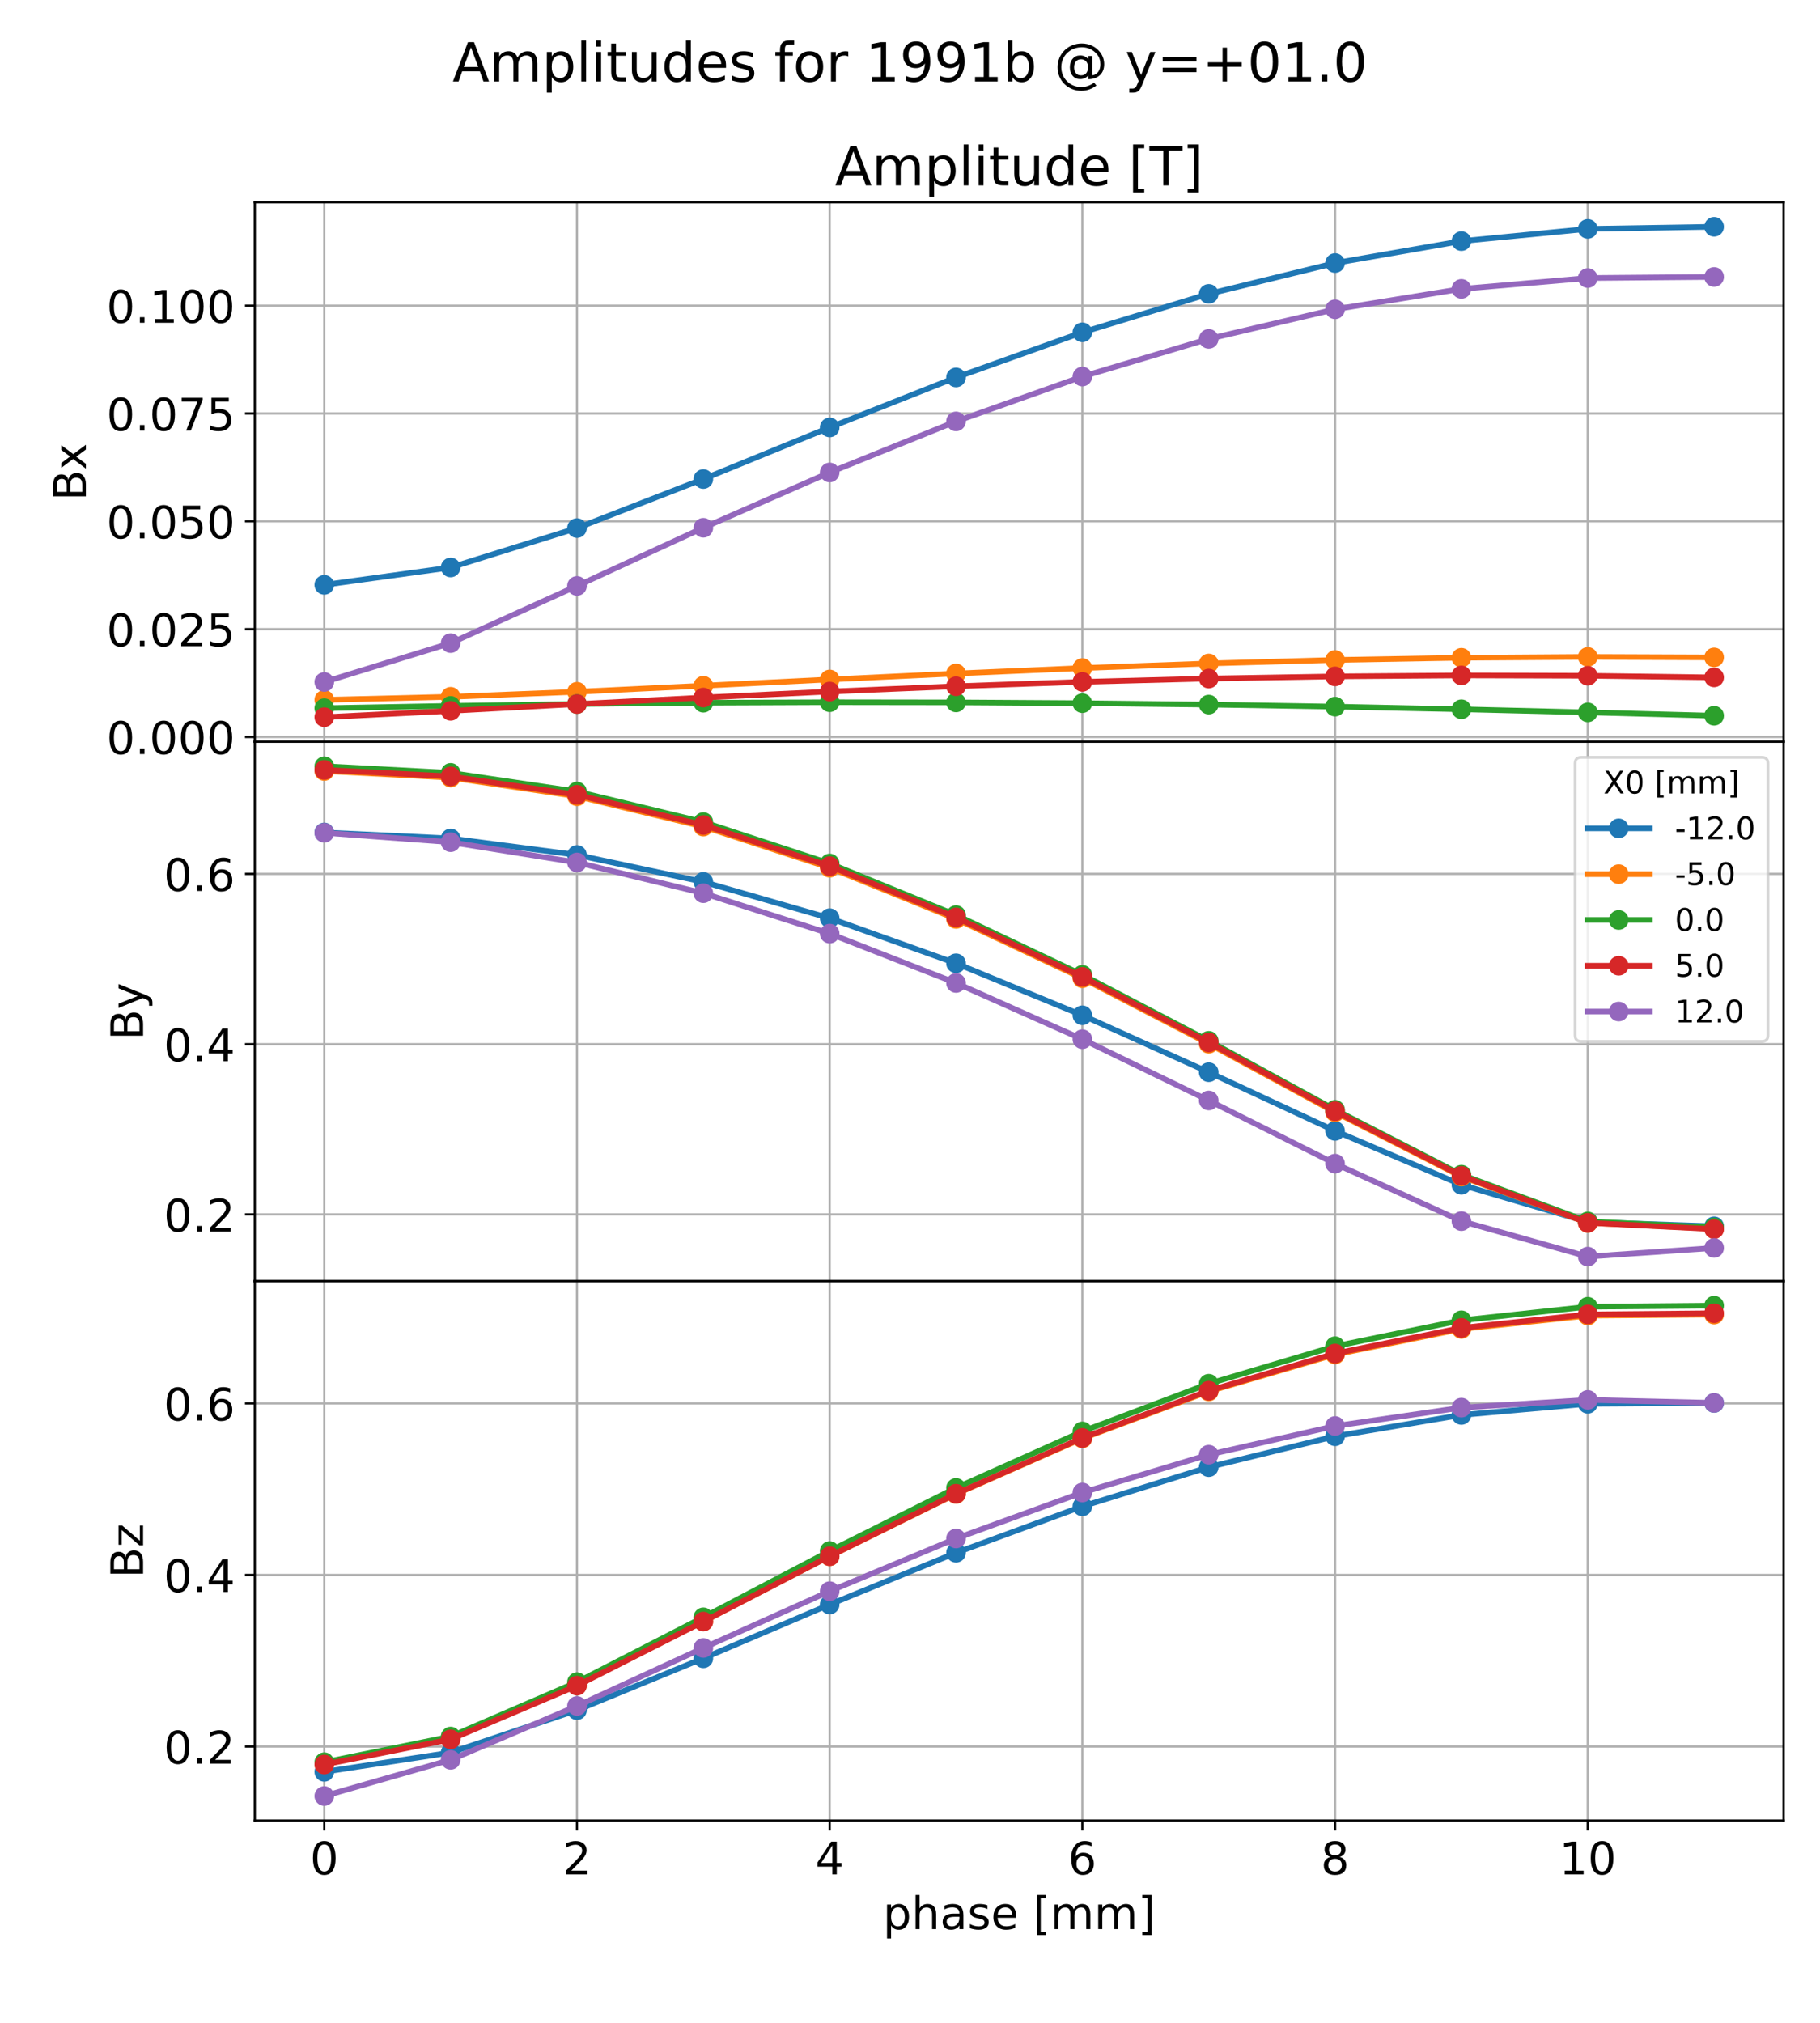 <?xml version="1.0" encoding="utf-8" standalone="no"?>
<!DOCTYPE svg PUBLIC "-//W3C//DTD SVG 1.1//EN"
  "http://www.w3.org/Graphics/SVG/1.1/DTD/svg11.dtd">
<!-- Created with matplotlib (https://matplotlib.org/) -->
<svg height="720pt" version="1.1" viewBox="0 0 648 720" width="648pt" xmlns="http://www.w3.org/2000/svg" xmlns:xlink="http://www.w3.org/1999/xlink">
 <defs>
  <style type="text/css">
*{stroke-linecap:butt;stroke-linejoin:round;}
  </style>
 </defs>
 <g id="figure_1">
  <g id="patch_1">
   <path d="M 0 720 
L 648 720 
L 648 0 
L 0 0 
z
" style="fill:#ffffff;"/>
  </g>
  <g id="axes_1">
   <g id="patch_2">
    <path d="M 90.72 264 
L 635.04 264 
L 635.04 72 
L 90.72 72 
z
" style="fill:#ffffff;"/>
   </g>
   <g id="matplotlib.axis_1">
    <g id="xtick_1">
     <g id="line2d_1">
      <path clip-path="url(#p3e7f60cb47)" d="M 115.462 264 
L 115.462 72 
" style="fill:none;stroke:#b0b0b0;stroke-linecap:square;stroke-width:0.8;"/>
     </g>
     <g id="line2d_2">
      <defs>
       <path d="M 0 0 
L 0 3.5 
" id="ma3f76f7b1b" style="stroke:#000000;stroke-width:0.8;"/>
      </defs>
      <g>
       <use style="stroke:#000000;stroke-width:0.8;" x="115.462" xlink:href="#ma3f76f7b1b" y="264"/>
      </g>
     </g>
     <g id="text_1">
      <!-- 0 -->
      <defs>
       <path d="M 31.781 66.406 
Q 24.172 66.406 20.328 58.906 
Q 16.5 51.422 16.5 36.375 
Q 16.5 21.391 20.328 13.891 
Q 24.172 6.391 31.781 6.391 
Q 39.453 6.391 43.281 13.891 
Q 47.125 21.391 47.125 36.375 
Q 47.125 51.422 43.281 58.906 
Q 39.453 66.406 31.781 66.406 
z
M 31.781 74.219 
Q 44.047 74.219 50.516 64.516 
Q 56.984 54.828 56.984 36.375 
Q 56.984 17.969 50.516 8.266 
Q 44.047 -1.422 31.781 -1.422 
Q 19.531 -1.422 13.062 8.266 
Q 6.594 17.969 6.594 36.375 
Q 6.594 54.828 13.062 64.516 
Q 19.531 74.219 31.781 74.219 
z
" id="DejaVuSans-48"/>
      </defs>
      <g transform="translate(110.372 283.158)scale(0.16 -0.16)">
       <use xlink:href="#DejaVuSans-48"/>
      </g>
     </g>
    </g>
    <g id="xtick_2">
     <g id="line2d_3">
      <path clip-path="url(#p3e7f60cb47)" d="M 205.432 264 
L 205.432 72 
" style="fill:none;stroke:#b0b0b0;stroke-linecap:square;stroke-width:0.8;"/>
     </g>
     <g id="line2d_4">
      <g>
       <use style="stroke:#000000;stroke-width:0.8;" x="205.432" xlink:href="#ma3f76f7b1b" y="264"/>
      </g>
     </g>
     <g id="text_2">
      <!-- 2 -->
      <defs>
       <path d="M 19.188 8.297 
L 53.609 8.297 
L 53.609 0 
L 7.328 0 
L 7.328 8.297 
Q 12.938 14.109 22.625 23.891 
Q 32.328 33.688 34.812 36.531 
Q 39.547 41.844 41.422 45.531 
Q 43.312 49.219 43.312 52.781 
Q 43.312 58.594 39.234 62.25 
Q 35.156 65.922 28.609 65.922 
Q 23.969 65.922 18.812 64.312 
Q 13.672 62.703 7.812 59.422 
L 7.812 69.391 
Q 13.766 71.781 18.938 73 
Q 24.125 74.219 28.422 74.219 
Q 39.75 74.219 46.484 68.547 
Q 53.219 62.891 53.219 53.422 
Q 53.219 48.922 51.531 44.891 
Q 49.859 40.875 45.406 35.406 
Q 44.188 33.984 37.641 27.219 
Q 31.109 20.453 19.188 8.297 
z
" id="DejaVuSans-50"/>
      </defs>
      <g transform="translate(200.342 283.158)scale(0.16 -0.16)">
       <use xlink:href="#DejaVuSans-50"/>
      </g>
     </g>
    </g>
    <g id="xtick_3">
     <g id="line2d_5">
      <path clip-path="url(#p3e7f60cb47)" d="M 295.402 264 
L 295.402 72 
" style="fill:none;stroke:#b0b0b0;stroke-linecap:square;stroke-width:0.8;"/>
     </g>
     <g id="line2d_6">
      <g>
       <use style="stroke:#000000;stroke-width:0.8;" x="295.402" xlink:href="#ma3f76f7b1b" y="264"/>
      </g>
     </g>
     <g id="text_3">
      <!-- 4 -->
      <defs>
       <path d="M 37.797 64.312 
L 12.891 25.391 
L 37.797 25.391 
z
M 35.203 72.906 
L 47.609 72.906 
L 47.609 25.391 
L 58.016 25.391 
L 58.016 17.188 
L 47.609 17.188 
L 47.609 0 
L 37.797 0 
L 37.797 17.188 
L 4.891 17.188 
L 4.891 26.703 
z
" id="DejaVuSans-52"/>
      </defs>
      <g transform="translate(290.312 283.158)scale(0.16 -0.16)">
       <use xlink:href="#DejaVuSans-52"/>
      </g>
     </g>
    </g>
    <g id="xtick_4">
     <g id="line2d_7">
      <path clip-path="url(#p3e7f60cb47)" d="M 385.373 264 
L 385.373 72 
" style="fill:none;stroke:#b0b0b0;stroke-linecap:square;stroke-width:0.8;"/>
     </g>
     <g id="line2d_8">
      <g>
       <use style="stroke:#000000;stroke-width:0.8;" x="385.373" xlink:href="#ma3f76f7b1b" y="264"/>
      </g>
     </g>
     <g id="text_4">
      <!-- 6 -->
      <defs>
       <path d="M 33.016 40.375 
Q 26.375 40.375 22.484 35.828 
Q 18.609 31.297 18.609 23.391 
Q 18.609 15.531 22.484 10.953 
Q 26.375 6.391 33.016 6.391 
Q 39.656 6.391 43.531 10.953 
Q 47.406 15.531 47.406 23.391 
Q 47.406 31.297 43.531 35.828 
Q 39.656 40.375 33.016 40.375 
z
M 52.594 71.297 
L 52.594 62.312 
Q 48.875 64.062 45.094 64.984 
Q 41.312 65.922 37.594 65.922 
Q 27.828 65.922 22.672 59.328 
Q 17.531 52.734 16.797 39.406 
Q 19.672 43.656 24.016 45.922 
Q 28.375 48.188 33.594 48.188 
Q 44.578 48.188 50.953 41.516 
Q 57.328 34.859 57.328 23.391 
Q 57.328 12.156 50.688 5.359 
Q 44.047 -1.422 33.016 -1.422 
Q 20.359 -1.422 13.672 8.266 
Q 6.984 17.969 6.984 36.375 
Q 6.984 53.656 15.188 63.938 
Q 23.391 74.219 37.203 74.219 
Q 40.922 74.219 44.703 73.484 
Q 48.484 72.75 52.594 71.297 
z
" id="DejaVuSans-54"/>
      </defs>
      <g transform="translate(380.283 283.158)scale(0.16 -0.16)">
       <use xlink:href="#DejaVuSans-54"/>
      </g>
     </g>
    </g>
    <g id="xtick_5">
     <g id="line2d_9">
      <path clip-path="url(#p3e7f60cb47)" d="M 475.343 264 
L 475.343 72 
" style="fill:none;stroke:#b0b0b0;stroke-linecap:square;stroke-width:0.8;"/>
     </g>
     <g id="line2d_10">
      <g>
       <use style="stroke:#000000;stroke-width:0.8;" x="475.343" xlink:href="#ma3f76f7b1b" y="264"/>
      </g>
     </g>
     <g id="text_5">
      <!-- 8 -->
      <defs>
       <path d="M 31.781 34.625 
Q 24.75 34.625 20.719 30.859 
Q 16.703 27.094 16.703 20.516 
Q 16.703 13.922 20.719 10.156 
Q 24.75 6.391 31.781 6.391 
Q 38.812 6.391 42.859 10.172 
Q 46.922 13.969 46.922 20.516 
Q 46.922 27.094 42.891 30.859 
Q 38.875 34.625 31.781 34.625 
z
M 21.922 38.812 
Q 15.578 40.375 12.031 44.719 
Q 8.5 49.078 8.5 55.328 
Q 8.5 64.062 14.719 69.141 
Q 20.953 74.219 31.781 74.219 
Q 42.672 74.219 48.875 69.141 
Q 55.078 64.062 55.078 55.328 
Q 55.078 49.078 51.531 44.719 
Q 48 40.375 41.703 38.812 
Q 48.828 37.156 52.797 32.312 
Q 56.781 27.484 56.781 20.516 
Q 56.781 9.906 50.312 4.234 
Q 43.844 -1.422 31.781 -1.422 
Q 19.734 -1.422 13.25 4.234 
Q 6.781 9.906 6.781 20.516 
Q 6.781 27.484 10.781 32.312 
Q 14.797 37.156 21.922 38.812 
z
M 18.312 54.391 
Q 18.312 48.734 21.844 45.562 
Q 25.391 42.391 31.781 42.391 
Q 38.141 42.391 41.719 45.562 
Q 45.312 48.734 45.312 54.391 
Q 45.312 60.062 41.719 63.234 
Q 38.141 66.406 31.781 66.406 
Q 25.391 66.406 21.844 63.234 
Q 18.312 60.062 18.312 54.391 
z
" id="DejaVuSans-56"/>
      </defs>
      <g transform="translate(470.253 283.158)scale(0.16 -0.16)">
       <use xlink:href="#DejaVuSans-56"/>
      </g>
     </g>
    </g>
    <g id="xtick_6">
     <g id="line2d_11">
      <path clip-path="url(#p3e7f60cb47)" d="M 565.313 264 
L 565.313 72 
" style="fill:none;stroke:#b0b0b0;stroke-linecap:square;stroke-width:0.8;"/>
     </g>
     <g id="line2d_12">
      <g>
       <use style="stroke:#000000;stroke-width:0.8;" x="565.313" xlink:href="#ma3f76f7b1b" y="264"/>
      </g>
     </g>
     <g id="text_6">
      <!-- 10 -->
      <defs>
       <path d="M 12.406 8.297 
L 28.516 8.297 
L 28.516 63.922 
L 10.984 60.406 
L 10.984 69.391 
L 28.422 72.906 
L 38.281 72.906 
L 38.281 8.297 
L 54.391 8.297 
L 54.391 0 
L 12.406 0 
z
" id="DejaVuSans-49"/>
      </defs>
      <g transform="translate(555.133 283.158)scale(0.16 -0.16)">
       <use xlink:href="#DejaVuSans-49"/>
       <use x="63.623" xlink:href="#DejaVuSans-48"/>
      </g>
     </g>
    </g>
   </g>
   <g id="matplotlib.axis_2">
    <g id="ytick_1">
     <g id="line2d_13">
      <path clip-path="url(#p3e7f60cb47)" d="M 90.72 262.308 
L 635.04 262.308 
" style="fill:none;stroke:#b0b0b0;stroke-linecap:square;stroke-width:0.8;"/>
     </g>
     <g id="line2d_14">
      <defs>
       <path d="M 0 0 
L -3.5 0 
" id="m4571adf6a4" style="stroke:#000000;stroke-width:0.8;"/>
      </defs>
      <g>
       <use style="stroke:#000000;stroke-width:0.8;" x="90.72" xlink:href="#m4571adf6a4" y="262.308"/>
      </g>
     </g>
     <g id="text_7">
      <!-- 0.000 -->
      <defs>
       <path d="M 10.688 12.406 
L 21 12.406 
L 21 0 
L 10.688 0 
z
" id="DejaVuSans-46"/>
      </defs>
      <g transform="translate(37.915 268.387)scale(0.16 -0.16)">
       <use xlink:href="#DejaVuSans-48"/>
       <use x="63.623" xlink:href="#DejaVuSans-46"/>
       <use x="95.41" xlink:href="#DejaVuSans-48"/>
       <use x="159.033" xlink:href="#DejaVuSans-48"/>
       <use x="222.656" xlink:href="#DejaVuSans-48"/>
      </g>
     </g>
    </g>
    <g id="ytick_2">
     <g id="line2d_15">
      <path clip-path="url(#p3e7f60cb47)" d="M 90.72 223.933 
L 635.04 223.933 
" style="fill:none;stroke:#b0b0b0;stroke-linecap:square;stroke-width:0.8;"/>
     </g>
     <g id="line2d_16">
      <g>
       <use style="stroke:#000000;stroke-width:0.8;" x="90.72" xlink:href="#m4571adf6a4" y="223.933"/>
      </g>
     </g>
     <g id="text_8">
      <!-- 0.025 -->
      <defs>
       <path d="M 10.797 72.906 
L 49.516 72.906 
L 49.516 64.594 
L 19.828 64.594 
L 19.828 46.734 
Q 21.969 47.469 24.109 47.828 
Q 26.266 48.188 28.422 48.188 
Q 40.625 48.188 47.75 41.5 
Q 54.891 34.812 54.891 23.391 
Q 54.891 11.625 47.562 5.094 
Q 40.234 -1.422 26.906 -1.422 
Q 22.312 -1.422 17.547 -0.641 
Q 12.797 0.141 7.719 1.703 
L 7.719 11.625 
Q 12.109 9.234 16.797 8.062 
Q 21.484 6.891 26.703 6.891 
Q 35.156 6.891 40.078 11.328 
Q 45.016 15.766 45.016 23.391 
Q 45.016 31 40.078 35.438 
Q 35.156 39.891 26.703 39.891 
Q 22.75 39.891 18.812 39.016 
Q 14.891 38.141 10.797 36.281 
z
" id="DejaVuSans-53"/>
      </defs>
      <g transform="translate(37.915 230.012)scale(0.16 -0.16)">
       <use xlink:href="#DejaVuSans-48"/>
       <use x="63.623" xlink:href="#DejaVuSans-46"/>
       <use x="95.41" xlink:href="#DejaVuSans-48"/>
       <use x="159.033" xlink:href="#DejaVuSans-50"/>
       <use x="222.656" xlink:href="#DejaVuSans-53"/>
      </g>
     </g>
    </g>
    <g id="ytick_3">
     <g id="line2d_17">
      <path clip-path="url(#p3e7f60cb47)" d="M 90.72 185.558 
L 635.04 185.558 
" style="fill:none;stroke:#b0b0b0;stroke-linecap:square;stroke-width:0.8;"/>
     </g>
     <g id="line2d_18">
      <g>
       <use style="stroke:#000000;stroke-width:0.8;" x="90.72" xlink:href="#m4571adf6a4" y="185.558"/>
      </g>
     </g>
     <g id="text_9">
      <!-- 0.050 -->
      <g transform="translate(37.915 191.637)scale(0.16 -0.16)">
       <use xlink:href="#DejaVuSans-48"/>
       <use x="63.623" xlink:href="#DejaVuSans-46"/>
       <use x="95.41" xlink:href="#DejaVuSans-48"/>
       <use x="159.033" xlink:href="#DejaVuSans-53"/>
       <use x="222.656" xlink:href="#DejaVuSans-48"/>
      </g>
     </g>
    </g>
    <g id="ytick_4">
     <g id="line2d_19">
      <path clip-path="url(#p3e7f60cb47)" d="M 90.72 147.183 
L 635.04 147.183 
" style="fill:none;stroke:#b0b0b0;stroke-linecap:square;stroke-width:0.8;"/>
     </g>
     <g id="line2d_20">
      <g>
       <use style="stroke:#000000;stroke-width:0.8;" x="90.72" xlink:href="#m4571adf6a4" y="147.183"/>
      </g>
     </g>
     <g id="text_10">
      <!-- 0.075 -->
      <defs>
       <path d="M 8.203 72.906 
L 55.078 72.906 
L 55.078 68.703 
L 28.609 0 
L 18.312 0 
L 43.219 64.594 
L 8.203 64.594 
z
" id="DejaVuSans-55"/>
      </defs>
      <g transform="translate(37.915 153.262)scale(0.16 -0.16)">
       <use xlink:href="#DejaVuSans-48"/>
       <use x="63.623" xlink:href="#DejaVuSans-46"/>
       <use x="95.41" xlink:href="#DejaVuSans-48"/>
       <use x="159.033" xlink:href="#DejaVuSans-55"/>
       <use x="222.656" xlink:href="#DejaVuSans-53"/>
      </g>
     </g>
    </g>
    <g id="ytick_5">
     <g id="line2d_21">
      <path clip-path="url(#p3e7f60cb47)" d="M 90.72 108.808 
L 635.04 108.808 
" style="fill:none;stroke:#b0b0b0;stroke-linecap:square;stroke-width:0.8;"/>
     </g>
     <g id="line2d_22">
      <g>
       <use style="stroke:#000000;stroke-width:0.8;" x="90.72" xlink:href="#m4571adf6a4" y="108.808"/>
      </g>
     </g>
     <g id="text_11">
      <!-- 0.100 -->
      <g transform="translate(37.915 114.887)scale(0.16 -0.16)">
       <use xlink:href="#DejaVuSans-48"/>
       <use x="63.623" xlink:href="#DejaVuSans-46"/>
       <use x="95.41" xlink:href="#DejaVuSans-49"/>
       <use x="159.033" xlink:href="#DejaVuSans-48"/>
       <use x="222.656" xlink:href="#DejaVuSans-48"/>
      </g>
     </g>
    </g>
    <g id="text_12">
     <!-- Bx -->
     <defs>
      <path d="M 19.672 34.812 
L 19.672 8.109 
L 35.5 8.109 
Q 43.453 8.109 47.281 11.406 
Q 51.125 14.703 51.125 21.484 
Q 51.125 28.328 47.281 31.562 
Q 43.453 34.812 35.5 34.812 
z
M 19.672 64.797 
L 19.672 42.828 
L 34.281 42.828 
Q 41.5 42.828 45.031 45.531 
Q 48.578 48.25 48.578 53.812 
Q 48.578 59.328 45.031 62.062 
Q 41.5 64.797 34.281 64.797 
z
M 9.812 72.906 
L 35.016 72.906 
Q 46.297 72.906 52.391 68.219 
Q 58.5 63.531 58.5 54.891 
Q 58.5 48.188 55.375 44.234 
Q 52.25 40.281 46.188 39.312 
Q 53.469 37.75 57.5 32.781 
Q 61.531 27.828 61.531 20.406 
Q 61.531 10.641 54.891 5.312 
Q 48.25 0 35.984 0 
L 9.812 0 
z
" id="DejaVuSans-66"/>
      <path d="M 54.891 54.688 
L 35.109 28.078 
L 55.906 0 
L 45.312 0 
L 29.391 21.484 
L 13.484 0 
L 2.875 0 
L 24.125 28.609 
L 4.688 54.688 
L 15.281 54.688 
L 29.781 35.203 
L 44.281 54.688 
z
" id="DejaVuSans-120"/>
     </defs>
     <g transform="translate(30.587 178.224)rotate(-90)scale(0.16 -0.16)">
      <use xlink:href="#DejaVuSans-66"/>
      <use x="68.604" xlink:href="#DejaVuSans-120"/>
     </g>
    </g>
   </g>
   <g id="line2d_23">
    <path clip-path="url(#p3e7f60cb47)" d="M 115.462 208.171 
L 160.447 201.982 
L 205.432 187.963 
L 250.417 170.504 
L 295.402 152.141 
L 340.387 134.342 
L 385.373 118.291 
L 430.358 104.603 
L 475.343 93.634 
L 520.328 85.824 
L 565.313 81.47 
L 610.298 80.727 
" style="fill:none;stroke:#1f77b4;stroke-linecap:square;stroke-width:2;"/>
    <defs>
     <path d="M 0 3 
C 0.796 3 1.559 2.684 2.121 2.121 
C 2.684 1.559 3 0.796 3 0 
C 3 -0.796 2.684 -1.559 2.121 -2.121 
C 1.559 -2.684 0.796 -3 0 -3 
C -0.796 -3 -1.559 -2.684 -2.121 -2.121 
C -2.684 -1.559 -3 -0.796 -3 0 
C -3 0.796 -2.684 1.559 -2.121 2.121 
C -1.559 2.684 -0.796 3 0 3 
z
" id="mae57bfa8d3" style="stroke:#1f77b4;"/>
    </defs>
    <g clip-path="url(#p3e7f60cb47)">
     <use style="fill:#1f77b4;stroke:#1f77b4;" x="115.462" xlink:href="#mae57bfa8d3" y="208.171"/>
     <use style="fill:#1f77b4;stroke:#1f77b4;" x="160.447" xlink:href="#mae57bfa8d3" y="201.982"/>
     <use style="fill:#1f77b4;stroke:#1f77b4;" x="205.432" xlink:href="#mae57bfa8d3" y="187.963"/>
     <use style="fill:#1f77b4;stroke:#1f77b4;" x="250.417" xlink:href="#mae57bfa8d3" y="170.504"/>
     <use style="fill:#1f77b4;stroke:#1f77b4;" x="295.402" xlink:href="#mae57bfa8d3" y="152.141"/>
     <use style="fill:#1f77b4;stroke:#1f77b4;" x="340.387" xlink:href="#mae57bfa8d3" y="134.342"/>
     <use style="fill:#1f77b4;stroke:#1f77b4;" x="385.373" xlink:href="#mae57bfa8d3" y="118.291"/>
     <use style="fill:#1f77b4;stroke:#1f77b4;" x="430.358" xlink:href="#mae57bfa8d3" y="104.603"/>
     <use style="fill:#1f77b4;stroke:#1f77b4;" x="475.343" xlink:href="#mae57bfa8d3" y="93.634"/>
     <use style="fill:#1f77b4;stroke:#1f77b4;" x="520.328" xlink:href="#mae57bfa8d3" y="85.824"/>
     <use style="fill:#1f77b4;stroke:#1f77b4;" x="565.313" xlink:href="#mae57bfa8d3" y="81.47"/>
     <use style="fill:#1f77b4;stroke:#1f77b4;" x="610.298" xlink:href="#mae57bfa8d3" y="80.727"/>
    </g>
   </g>
   <g id="line2d_24">
    <path clip-path="url(#p3e7f60cb47)" d="M 115.462 249.108 
L 160.447 248.016 
L 205.432 246.23 
L 250.417 244.071 
L 295.402 241.856 
L 340.387 239.722 
L 385.373 237.786 
L 430.358 236.151 
L 475.343 234.906 
L 520.328 234.122 
L 565.313 233.823 
L 610.298 233.999 
" style="fill:none;stroke:#ff7f0e;stroke-linecap:square;stroke-width:2;"/>
    <defs>
     <path d="M 0 3 
C 0.796 3 1.559 2.684 2.121 2.121 
C 2.684 1.559 3 0.796 3 0 
C 3 -0.796 2.684 -1.559 2.121 -2.121 
C 1.559 -2.684 0.796 -3 0 -3 
C -0.796 -3 -1.559 -2.684 -2.121 -2.121 
C -2.684 -1.559 -3 -0.796 -3 0 
C -3 0.796 -2.684 1.559 -2.121 2.121 
C -1.559 2.684 -0.796 3 0 3 
z
" id="m0393404655" style="stroke:#ff7f0e;"/>
    </defs>
    <g clip-path="url(#p3e7f60cb47)">
     <use style="fill:#ff7f0e;stroke:#ff7f0e;" x="115.462" xlink:href="#m0393404655" y="249.108"/>
     <use style="fill:#ff7f0e;stroke:#ff7f0e;" x="160.447" xlink:href="#m0393404655" y="248.016"/>
     <use style="fill:#ff7f0e;stroke:#ff7f0e;" x="205.432" xlink:href="#m0393404655" y="246.23"/>
     <use style="fill:#ff7f0e;stroke:#ff7f0e;" x="250.417" xlink:href="#m0393404655" y="244.071"/>
     <use style="fill:#ff7f0e;stroke:#ff7f0e;" x="295.402" xlink:href="#m0393404655" y="241.856"/>
     <use style="fill:#ff7f0e;stroke:#ff7f0e;" x="340.387" xlink:href="#m0393404655" y="239.722"/>
     <use style="fill:#ff7f0e;stroke:#ff7f0e;" x="385.373" xlink:href="#m0393404655" y="237.786"/>
     <use style="fill:#ff7f0e;stroke:#ff7f0e;" x="430.358" xlink:href="#m0393404655" y="236.151"/>
     <use style="fill:#ff7f0e;stroke:#ff7f0e;" x="475.343" xlink:href="#m0393404655" y="234.906"/>
     <use style="fill:#ff7f0e;stroke:#ff7f0e;" x="520.328" xlink:href="#m0393404655" y="234.122"/>
     <use style="fill:#ff7f0e;stroke:#ff7f0e;" x="565.313" xlink:href="#m0393404655" y="233.823"/>
     <use style="fill:#ff7f0e;stroke:#ff7f0e;" x="610.298" xlink:href="#m0393404655" y="233.999"/>
    </g>
   </g>
   <g id="line2d_25">
    <path clip-path="url(#p3e7f60cb47)" d="M 115.462 252.076 
L 160.447 251.249 
L 205.432 250.583 
L 250.417 250.133 
L 295.402 249.955 
L 340.387 250.015 
L 385.373 250.293 
L 430.358 250.79 
L 475.343 251.52 
L 520.328 252.46 
L 565.313 253.564 
L 610.298 254.761 
" style="fill:none;stroke:#2ca02c;stroke-linecap:square;stroke-width:2;"/>
    <defs>
     <path d="M 0 3 
C 0.796 3 1.559 2.684 2.121 2.121 
C 2.684 1.559 3 0.796 3 0 
C 3 -0.796 2.684 -1.559 2.121 -2.121 
C 1.559 -2.684 0.796 -3 0 -3 
C -0.796 -3 -1.559 -2.684 -2.121 -2.121 
C -2.684 -1.559 -3 -0.796 -3 0 
C -3 0.796 -2.684 1.559 -2.121 2.121 
C -1.559 2.684 -0.796 3 0 3 
z
" id="m46aca3f5e3" style="stroke:#2ca02c;"/>
    </defs>
    <g clip-path="url(#p3e7f60cb47)">
     <use style="fill:#2ca02c;stroke:#2ca02c;" x="115.462" xlink:href="#m46aca3f5e3" y="252.076"/>
     <use style="fill:#2ca02c;stroke:#2ca02c;" x="160.447" xlink:href="#m46aca3f5e3" y="251.249"/>
     <use style="fill:#2ca02c;stroke:#2ca02c;" x="205.432" xlink:href="#m46aca3f5e3" y="250.583"/>
     <use style="fill:#2ca02c;stroke:#2ca02c;" x="250.417" xlink:href="#m46aca3f5e3" y="250.133"/>
     <use style="fill:#2ca02c;stroke:#2ca02c;" x="295.402" xlink:href="#m46aca3f5e3" y="249.955"/>
     <use style="fill:#2ca02c;stroke:#2ca02c;" x="340.387" xlink:href="#m46aca3f5e3" y="250.015"/>
     <use style="fill:#2ca02c;stroke:#2ca02c;" x="385.373" xlink:href="#m46aca3f5e3" y="250.293"/>
     <use style="fill:#2ca02c;stroke:#2ca02c;" x="430.358" xlink:href="#m46aca3f5e3" y="250.79"/>
     <use style="fill:#2ca02c;stroke:#2ca02c;" x="475.343" xlink:href="#m46aca3f5e3" y="251.52"/>
     <use style="fill:#2ca02c;stroke:#2ca02c;" x="520.328" xlink:href="#m46aca3f5e3" y="252.46"/>
     <use style="fill:#2ca02c;stroke:#2ca02c;" x="565.313" xlink:href="#m46aca3f5e3" y="253.564"/>
     <use style="fill:#2ca02c;stroke:#2ca02c;" x="610.298" xlink:href="#m46aca3f5e3" y="254.761"/>
    </g>
   </g>
   <g id="line2d_26">
    <path clip-path="url(#p3e7f60cb47)" d="M 115.462 255.273 
L 160.447 253.014 
L 205.432 250.607 
L 250.417 248.284 
L 295.402 246.156 
L 340.387 244.268 
L 385.373 242.707 
L 430.358 241.527 
L 475.343 240.754 
L 520.328 240.414 
L 565.313 240.528 
L 610.298 241.121 
" style="fill:none;stroke:#d62728;stroke-linecap:square;stroke-width:2;"/>
    <defs>
     <path d="M 0 3 
C 0.796 3 1.559 2.684 2.121 2.121 
C 2.684 1.559 3 0.796 3 0 
C 3 -0.796 2.684 -1.559 2.121 -2.121 
C 1.559 -2.684 0.796 -3 0 -3 
C -0.796 -3 -1.559 -2.684 -2.121 -2.121 
C -2.684 -1.559 -3 -0.796 -3 0 
C -3 0.796 -2.684 1.559 -2.121 2.121 
C -1.559 2.684 -0.796 3 0 3 
z
" id="m79005e4a63" style="stroke:#d62728;"/>
    </defs>
    <g clip-path="url(#p3e7f60cb47)">
     <use style="fill:#d62728;stroke:#d62728;" x="115.462" xlink:href="#m79005e4a63" y="255.273"/>
     <use style="fill:#d62728;stroke:#d62728;" x="160.447" xlink:href="#m79005e4a63" y="253.014"/>
     <use style="fill:#d62728;stroke:#d62728;" x="205.432" xlink:href="#m79005e4a63" y="250.607"/>
     <use style="fill:#d62728;stroke:#d62728;" x="250.417" xlink:href="#m79005e4a63" y="248.284"/>
     <use style="fill:#d62728;stroke:#d62728;" x="295.402" xlink:href="#m79005e4a63" y="246.156"/>
     <use style="fill:#d62728;stroke:#d62728;" x="340.387" xlink:href="#m79005e4a63" y="244.268"/>
     <use style="fill:#d62728;stroke:#d62728;" x="385.373" xlink:href="#m79005e4a63" y="242.707"/>
     <use style="fill:#d62728;stroke:#d62728;" x="430.358" xlink:href="#m79005e4a63" y="241.527"/>
     <use style="fill:#d62728;stroke:#d62728;" x="475.343" xlink:href="#m79005e4a63" y="240.754"/>
     <use style="fill:#d62728;stroke:#d62728;" x="520.328" xlink:href="#m79005e4a63" y="240.414"/>
     <use style="fill:#d62728;stroke:#d62728;" x="565.313" xlink:href="#m79005e4a63" y="240.528"/>
     <use style="fill:#d62728;stroke:#d62728;" x="610.298" xlink:href="#m79005e4a63" y="241.121"/>
    </g>
   </g>
   <g id="line2d_27">
    <path clip-path="url(#p3e7f60cb47)" d="M 115.462 242.745 
L 160.447 228.904 
L 205.432 208.554 
L 250.417 187.854 
L 295.402 168.163 
L 340.387 149.988 
L 385.373 134.027 
L 430.358 120.625 
L 475.343 110.087 
L 520.328 102.821 
L 565.313 98.961 
L 610.298 98.579 
" style="fill:none;stroke:#9467bd;stroke-linecap:square;stroke-width:2;"/>
    <defs>
     <path d="M 0 3 
C 0.796 3 1.559 2.684 2.121 2.121 
C 2.684 1.559 3 0.796 3 0 
C 3 -0.796 2.684 -1.559 2.121 -2.121 
C 1.559 -2.684 0.796 -3 0 -3 
C -0.796 -3 -1.559 -2.684 -2.121 -2.121 
C -2.684 -1.559 -3 -0.796 -3 0 
C -3 0.796 -2.684 1.559 -2.121 2.121 
C -1.559 2.684 -0.796 3 0 3 
z
" id="m84497a66f5" style="stroke:#9467bd;"/>
    </defs>
    <g clip-path="url(#p3e7f60cb47)">
     <use style="fill:#9467bd;stroke:#9467bd;" x="115.462" xlink:href="#m84497a66f5" y="242.745"/>
     <use style="fill:#9467bd;stroke:#9467bd;" x="160.447" xlink:href="#m84497a66f5" y="228.904"/>
     <use style="fill:#9467bd;stroke:#9467bd;" x="205.432" xlink:href="#m84497a66f5" y="208.554"/>
     <use style="fill:#9467bd;stroke:#9467bd;" x="250.417" xlink:href="#m84497a66f5" y="187.854"/>
     <use style="fill:#9467bd;stroke:#9467bd;" x="295.402" xlink:href="#m84497a66f5" y="168.163"/>
     <use style="fill:#9467bd;stroke:#9467bd;" x="340.387" xlink:href="#m84497a66f5" y="149.988"/>
     <use style="fill:#9467bd;stroke:#9467bd;" x="385.373" xlink:href="#m84497a66f5" y="134.027"/>
     <use style="fill:#9467bd;stroke:#9467bd;" x="430.358" xlink:href="#m84497a66f5" y="120.625"/>
     <use style="fill:#9467bd;stroke:#9467bd;" x="475.343" xlink:href="#m84497a66f5" y="110.087"/>
     <use style="fill:#9467bd;stroke:#9467bd;" x="520.328" xlink:href="#m84497a66f5" y="102.821"/>
     <use style="fill:#9467bd;stroke:#9467bd;" x="565.313" xlink:href="#m84497a66f5" y="98.961"/>
     <use style="fill:#9467bd;stroke:#9467bd;" x="610.298" xlink:href="#m84497a66f5" y="98.579"/>
    </g>
   </g>
   <g id="patch_3">
    <path d="M 90.72 264 
L 90.72 72 
" style="fill:none;stroke:#000000;stroke-linecap:square;stroke-linejoin:miter;stroke-width:0.8;"/>
   </g>
   <g id="patch_4">
    <path d="M 635.04 264 
L 635.04 72 
" style="fill:none;stroke:#000000;stroke-linecap:square;stroke-linejoin:miter;stroke-width:0.8;"/>
   </g>
   <g id="patch_5">
    <path d="M 90.72 264 
L 635.04 264 
" style="fill:none;stroke:#000000;stroke-linecap:square;stroke-linejoin:miter;stroke-width:0.8;"/>
   </g>
   <g id="patch_6">
    <path d="M 90.72 72 
L 635.04 72 
" style="fill:none;stroke:#000000;stroke-linecap:square;stroke-linejoin:miter;stroke-width:0.8;"/>
   </g>
   <g id="text_13">
    <!-- Amplitude [T] -->
    <defs>
     <path d="M 34.188 63.188 
L 20.797 26.906 
L 47.609 26.906 
z
M 28.609 72.906 
L 39.797 72.906 
L 67.578 0 
L 57.328 0 
L 50.688 18.703 
L 17.828 18.703 
L 11.188 0 
L 0.781 0 
z
" id="DejaVuSans-65"/>
     <path d="M 52 44.188 
Q 55.375 50.25 60.062 53.125 
Q 64.75 56 71.094 56 
Q 79.641 56 84.281 50.016 
Q 88.922 44.047 88.922 33.016 
L 88.922 0 
L 79.891 0 
L 79.891 32.719 
Q 79.891 40.578 77.094 44.375 
Q 74.312 48.188 68.609 48.188 
Q 61.625 48.188 57.562 43.547 
Q 53.516 38.922 53.516 30.906 
L 53.516 0 
L 44.484 0 
L 44.484 32.719 
Q 44.484 40.625 41.703 44.406 
Q 38.922 48.188 33.109 48.188 
Q 26.219 48.188 22.156 43.531 
Q 18.109 38.875 18.109 30.906 
L 18.109 0 
L 9.078 0 
L 9.078 54.688 
L 18.109 54.688 
L 18.109 46.188 
Q 21.188 51.219 25.484 53.609 
Q 29.781 56 35.688 56 
Q 41.656 56 45.828 52.969 
Q 50 49.953 52 44.188 
z
" id="DejaVuSans-109"/>
     <path d="M 18.109 8.203 
L 18.109 -20.797 
L 9.078 -20.797 
L 9.078 54.688 
L 18.109 54.688 
L 18.109 46.391 
Q 20.953 51.266 25.266 53.625 
Q 29.594 56 35.594 56 
Q 45.562 56 51.781 48.094 
Q 58.016 40.188 58.016 27.297 
Q 58.016 14.406 51.781 6.484 
Q 45.562 -1.422 35.594 -1.422 
Q 29.594 -1.422 25.266 0.953 
Q 20.953 3.328 18.109 8.203 
z
M 48.688 27.297 
Q 48.688 37.203 44.609 42.844 
Q 40.531 48.484 33.406 48.484 
Q 26.266 48.484 22.188 42.844 
Q 18.109 37.203 18.109 27.297 
Q 18.109 17.391 22.188 11.75 
Q 26.266 6.109 33.406 6.109 
Q 40.531 6.109 44.609 11.75 
Q 48.688 17.391 48.688 27.297 
z
" id="DejaVuSans-112"/>
     <path d="M 9.422 75.984 
L 18.406 75.984 
L 18.406 0 
L 9.422 0 
z
" id="DejaVuSans-108"/>
     <path d="M 9.422 54.688 
L 18.406 54.688 
L 18.406 0 
L 9.422 0 
z
M 9.422 75.984 
L 18.406 75.984 
L 18.406 64.594 
L 9.422 64.594 
z
" id="DejaVuSans-105"/>
     <path d="M 18.312 70.219 
L 18.312 54.688 
L 36.812 54.688 
L 36.812 47.703 
L 18.312 47.703 
L 18.312 18.016 
Q 18.312 11.328 20.141 9.422 
Q 21.969 7.516 27.594 7.516 
L 36.812 7.516 
L 36.812 0 
L 27.594 0 
Q 17.188 0 13.234 3.875 
Q 9.281 7.766 9.281 18.016 
L 9.281 47.703 
L 2.688 47.703 
L 2.688 54.688 
L 9.281 54.688 
L 9.281 70.219 
z
" id="DejaVuSans-116"/>
     <path d="M 8.5 21.578 
L 8.5 54.688 
L 17.484 54.688 
L 17.484 21.922 
Q 17.484 14.156 20.5 10.266 
Q 23.531 6.391 29.594 6.391 
Q 36.859 6.391 41.078 11.031 
Q 45.312 15.672 45.312 23.688 
L 45.312 54.688 
L 54.297 54.688 
L 54.297 0 
L 45.312 0 
L 45.312 8.406 
Q 42.047 3.422 37.719 1 
Q 33.406 -1.422 27.688 -1.422 
Q 18.266 -1.422 13.375 4.438 
Q 8.5 10.297 8.5 21.578 
z
M 31.109 56 
z
" id="DejaVuSans-117"/>
     <path d="M 45.406 46.391 
L 45.406 75.984 
L 54.391 75.984 
L 54.391 0 
L 45.406 0 
L 45.406 8.203 
Q 42.578 3.328 38.25 0.953 
Q 33.938 -1.422 27.875 -1.422 
Q 17.969 -1.422 11.734 6.484 
Q 5.516 14.406 5.516 27.297 
Q 5.516 40.188 11.734 48.094 
Q 17.969 56 27.875 56 
Q 33.938 56 38.25 53.625 
Q 42.578 51.266 45.406 46.391 
z
M 14.797 27.297 
Q 14.797 17.391 18.875 11.75 
Q 22.953 6.109 30.078 6.109 
Q 37.203 6.109 41.297 11.75 
Q 45.406 17.391 45.406 27.297 
Q 45.406 37.203 41.297 42.844 
Q 37.203 48.484 30.078 48.484 
Q 22.953 48.484 18.875 42.844 
Q 14.797 37.203 14.797 27.297 
z
" id="DejaVuSans-100"/>
     <path d="M 56.203 29.594 
L 56.203 25.203 
L 14.891 25.203 
Q 15.484 15.922 20.484 11.062 
Q 25.484 6.203 34.422 6.203 
Q 39.594 6.203 44.453 7.469 
Q 49.312 8.734 54.109 11.281 
L 54.109 2.781 
Q 49.266 0.734 44.188 -0.344 
Q 39.109 -1.422 33.891 -1.422 
Q 20.797 -1.422 13.156 6.188 
Q 5.516 13.812 5.516 26.812 
Q 5.516 40.234 12.766 48.109 
Q 20.016 56 32.328 56 
Q 43.359 56 49.781 48.891 
Q 56.203 41.797 56.203 29.594 
z
M 47.219 32.234 
Q 47.125 39.594 43.094 43.984 
Q 39.062 48.391 32.422 48.391 
Q 24.906 48.391 20.391 44.141 
Q 15.875 39.891 15.188 32.172 
z
" id="DejaVuSans-101"/>
     <path id="DejaVuSans-32"/>
     <path d="M 8.594 75.984 
L 29.297 75.984 
L 29.297 69 
L 17.578 69 
L 17.578 -6.203 
L 29.297 -6.203 
L 29.297 -13.188 
L 8.594 -13.188 
z
" id="DejaVuSans-91"/>
     <path d="M -0.297 72.906 
L 61.375 72.906 
L 61.375 64.594 
L 35.5 64.594 
L 35.5 0 
L 25.594 0 
L 25.594 64.594 
L -0.297 64.594 
z
" id="DejaVuSans-84"/>
     <path d="M 30.422 75.984 
L 30.422 -13.188 
L 9.719 -13.188 
L 9.719 -6.203 
L 21.391 -6.203 
L 21.391 69 
L 9.719 69 
L 9.719 75.984 
z
" id="DejaVuSans-93"/>
    </defs>
    <g transform="translate(297.279 66)scale(0.192 -0.192)">
     <use xlink:href="#DejaVuSans-65"/>
     <use x="68.408" xlink:href="#DejaVuSans-109"/>
     <use x="165.82" xlink:href="#DejaVuSans-112"/>
     <use x="229.297" xlink:href="#DejaVuSans-108"/>
     <use x="257.08" xlink:href="#DejaVuSans-105"/>
     <use x="284.863" xlink:href="#DejaVuSans-116"/>
     <use x="324.072" xlink:href="#DejaVuSans-117"/>
     <use x="387.451" xlink:href="#DejaVuSans-100"/>
     <use x="450.928" xlink:href="#DejaVuSans-101"/>
     <use x="512.451" xlink:href="#DejaVuSans-32"/>
     <use x="544.238" xlink:href="#DejaVuSans-91"/>
     <use x="583.252" xlink:href="#DejaVuSans-84"/>
     <use x="644.336" xlink:href="#DejaVuSans-93"/>
    </g>
   </g>
  </g>
  <g id="axes_2">
   <g id="patch_7">
    <path d="M 90.72 456 
L 635.04 456 
L 635.04 264 
L 90.72 264 
z
" style="fill:#ffffff;"/>
   </g>
   <g id="matplotlib.axis_3">
    <g id="xtick_7">
     <g id="line2d_28">
      <path clip-path="url(#p6f9c289be4)" d="M 115.462 456 
L 115.462 264 
" style="fill:none;stroke:#b0b0b0;stroke-linecap:square;stroke-width:0.8;"/>
     </g>
     <g id="line2d_29">
      <g>
       <use style="stroke:#000000;stroke-width:0.8;" x="115.462" xlink:href="#ma3f76f7b1b" y="456"/>
      </g>
     </g>
     <g id="text_14">
      <!-- 0 -->
      <g transform="translate(110.372 475.158)scale(0.16 -0.16)">
       <use xlink:href="#DejaVuSans-48"/>
      </g>
     </g>
    </g>
    <g id="xtick_8">
     <g id="line2d_30">
      <path clip-path="url(#p6f9c289be4)" d="M 205.432 456 
L 205.432 264 
" style="fill:none;stroke:#b0b0b0;stroke-linecap:square;stroke-width:0.8;"/>
     </g>
     <g id="line2d_31">
      <g>
       <use style="stroke:#000000;stroke-width:0.8;" x="205.432" xlink:href="#ma3f76f7b1b" y="456"/>
      </g>
     </g>
     <g id="text_15">
      <!-- 2 -->
      <g transform="translate(200.342 475.158)scale(0.16 -0.16)">
       <use xlink:href="#DejaVuSans-50"/>
      </g>
     </g>
    </g>
    <g id="xtick_9">
     <g id="line2d_32">
      <path clip-path="url(#p6f9c289be4)" d="M 295.402 456 
L 295.402 264 
" style="fill:none;stroke:#b0b0b0;stroke-linecap:square;stroke-width:0.8;"/>
     </g>
     <g id="line2d_33">
      <g>
       <use style="stroke:#000000;stroke-width:0.8;" x="295.402" xlink:href="#ma3f76f7b1b" y="456"/>
      </g>
     </g>
     <g id="text_16">
      <!-- 4 -->
      <g transform="translate(290.312 475.158)scale(0.16 -0.16)">
       <use xlink:href="#DejaVuSans-52"/>
      </g>
     </g>
    </g>
    <g id="xtick_10">
     <g id="line2d_34">
      <path clip-path="url(#p6f9c289be4)" d="M 385.373 456 
L 385.373 264 
" style="fill:none;stroke:#b0b0b0;stroke-linecap:square;stroke-width:0.8;"/>
     </g>
     <g id="line2d_35">
      <g>
       <use style="stroke:#000000;stroke-width:0.8;" x="385.373" xlink:href="#ma3f76f7b1b" y="456"/>
      </g>
     </g>
     <g id="text_17">
      <!-- 6 -->
      <g transform="translate(380.283 475.158)scale(0.16 -0.16)">
       <use xlink:href="#DejaVuSans-54"/>
      </g>
     </g>
    </g>
    <g id="xtick_11">
     <g id="line2d_36">
      <path clip-path="url(#p6f9c289be4)" d="M 475.343 456 
L 475.343 264 
" style="fill:none;stroke:#b0b0b0;stroke-linecap:square;stroke-width:0.8;"/>
     </g>
     <g id="line2d_37">
      <g>
       <use style="stroke:#000000;stroke-width:0.8;" x="475.343" xlink:href="#ma3f76f7b1b" y="456"/>
      </g>
     </g>
     <g id="text_18">
      <!-- 8 -->
      <g transform="translate(470.253 475.158)scale(0.16 -0.16)">
       <use xlink:href="#DejaVuSans-56"/>
      </g>
     </g>
    </g>
    <g id="xtick_12">
     <g id="line2d_38">
      <path clip-path="url(#p6f9c289be4)" d="M 565.313 456 
L 565.313 264 
" style="fill:none;stroke:#b0b0b0;stroke-linecap:square;stroke-width:0.8;"/>
     </g>
     <g id="line2d_39">
      <g>
       <use style="stroke:#000000;stroke-width:0.8;" x="565.313" xlink:href="#ma3f76f7b1b" y="456"/>
      </g>
     </g>
     <g id="text_19">
      <!-- 10 -->
      <g transform="translate(555.133 475.158)scale(0.16 -0.16)">
       <use xlink:href="#DejaVuSans-49"/>
       <use x="63.623" xlink:href="#DejaVuSans-48"/>
      </g>
     </g>
    </g>
   </g>
   <g id="matplotlib.axis_4">
    <g id="ytick_6">
     <g id="line2d_40">
      <path clip-path="url(#p6f9c289be4)" d="M 90.72 432.265 
L 635.04 432.265 
" style="fill:none;stroke:#b0b0b0;stroke-linecap:square;stroke-width:0.8;"/>
     </g>
     <g id="line2d_41">
      <g>
       <use style="stroke:#000000;stroke-width:0.8;" x="90.72" xlink:href="#m4571adf6a4" y="432.265"/>
      </g>
     </g>
     <g id="text_20">
      <!-- 0.2 -->
      <g transform="translate(58.275 438.344)scale(0.16 -0.16)">
       <use xlink:href="#DejaVuSans-48"/>
       <use x="63.623" xlink:href="#DejaVuSans-46"/>
       <use x="95.41" xlink:href="#DejaVuSans-50"/>
      </g>
     </g>
    </g>
    <g id="ytick_7">
     <g id="line2d_42">
      <path clip-path="url(#p6f9c289be4)" d="M 90.72 371.656 
L 635.04 371.656 
" style="fill:none;stroke:#b0b0b0;stroke-linecap:square;stroke-width:0.8;"/>
     </g>
     <g id="line2d_43">
      <g>
       <use style="stroke:#000000;stroke-width:0.8;" x="90.72" xlink:href="#m4571adf6a4" y="371.656"/>
      </g>
     </g>
     <g id="text_21">
      <!-- 0.4 -->
      <g transform="translate(58.275 377.735)scale(0.16 -0.16)">
       <use xlink:href="#DejaVuSans-48"/>
       <use x="63.623" xlink:href="#DejaVuSans-46"/>
       <use x="95.41" xlink:href="#DejaVuSans-52"/>
      </g>
     </g>
    </g>
    <g id="ytick_8">
     <g id="line2d_44">
      <path clip-path="url(#p6f9c289be4)" d="M 90.72 311.047 
L 635.04 311.047 
" style="fill:none;stroke:#b0b0b0;stroke-linecap:square;stroke-width:0.8;"/>
     </g>
     <g id="line2d_45">
      <g>
       <use style="stroke:#000000;stroke-width:0.8;" x="90.72" xlink:href="#m4571adf6a4" y="311.047"/>
      </g>
     </g>
     <g id="text_22">
      <!-- 0.6 -->
      <g transform="translate(58.275 317.125)scale(0.16 -0.16)">
       <use xlink:href="#DejaVuSans-48"/>
       <use x="63.623" xlink:href="#DejaVuSans-46"/>
       <use x="95.41" xlink:href="#DejaVuSans-54"/>
      </g>
     </g>
    </g>
    <g id="text_23">
     <!-- By -->
     <defs>
      <path d="M 32.172 -5.078 
Q 28.375 -14.844 24.75 -17.812 
Q 21.141 -20.797 15.094 -20.797 
L 7.906 -20.797 
L 7.906 -13.281 
L 13.188 -13.281 
Q 16.891 -13.281 18.938 -11.516 
Q 21 -9.766 23.484 -3.219 
L 25.094 0.875 
L 2.984 54.688 
L 12.5 54.688 
L 29.594 11.922 
L 46.688 54.688 
L 56.203 54.688 
z
" id="DejaVuSans-121"/>
     </defs>
     <g transform="translate(50.947 370.224)rotate(-90)scale(0.16 -0.16)">
      <use xlink:href="#DejaVuSans-66"/>
      <use x="68.604" xlink:href="#DejaVuSans-121"/>
     </g>
    </g>
   </g>
   <g id="line2d_46">
    <path clip-path="url(#p6f9c289be4)" d="M 115.462 296.311 
L 160.447 298.432 
L 205.432 304.315 
L 250.417 313.888 
L 295.402 326.82 
L 340.387 342.875 
L 385.373 361.377 
L 430.358 381.64 
L 475.343 402.527 
L 520.328 421.713 
L 565.313 434.952 
L 610.298 436.477 
" style="fill:none;stroke:#1f77b4;stroke-linecap:square;stroke-width:2;"/>
    <g clip-path="url(#p6f9c289be4)">
     <use style="fill:#1f77b4;stroke:#1f77b4;" x="115.462" xlink:href="#mae57bfa8d3" y="296.311"/>
     <use style="fill:#1f77b4;stroke:#1f77b4;" x="160.447" xlink:href="#mae57bfa8d3" y="298.432"/>
     <use style="fill:#1f77b4;stroke:#1f77b4;" x="205.432" xlink:href="#mae57bfa8d3" y="304.315"/>
     <use style="fill:#1f77b4;stroke:#1f77b4;" x="250.417" xlink:href="#mae57bfa8d3" y="313.888"/>
     <use style="fill:#1f77b4;stroke:#1f77b4;" x="295.402" xlink:href="#mae57bfa8d3" y="326.82"/>
     <use style="fill:#1f77b4;stroke:#1f77b4;" x="340.387" xlink:href="#mae57bfa8d3" y="342.875"/>
     <use style="fill:#1f77b4;stroke:#1f77b4;" x="385.373" xlink:href="#mae57bfa8d3" y="361.377"/>
     <use style="fill:#1f77b4;stroke:#1f77b4;" x="430.358" xlink:href="#mae57bfa8d3" y="381.64"/>
     <use style="fill:#1f77b4;stroke:#1f77b4;" x="475.343" xlink:href="#mae57bfa8d3" y="402.527"/>
     <use style="fill:#1f77b4;stroke:#1f77b4;" x="520.328" xlink:href="#mae57bfa8d3" y="421.713"/>
     <use style="fill:#1f77b4;stroke:#1f77b4;" x="565.313" xlink:href="#mae57bfa8d3" y="434.952"/>
     <use style="fill:#1f77b4;stroke:#1f77b4;" x="610.298" xlink:href="#mae57bfa8d3" y="436.477"/>
    </g>
   </g>
   <g id="line2d_47">
    <path clip-path="url(#p6f9c289be4)" d="M 115.462 274.424 
L 160.447 276.78 
L 205.432 283.414 
L 250.417 294.207 
L 295.402 308.844 
L 340.387 327.077 
L 385.373 348.197 
L 430.358 371.509 
L 475.343 395.871 
L 520.328 418.787 
L 565.313 435.269 
L 610.298 437.348 
" style="fill:none;stroke:#ff7f0e;stroke-linecap:square;stroke-width:2;"/>
    <g clip-path="url(#p6f9c289be4)">
     <use style="fill:#ff7f0e;stroke:#ff7f0e;" x="115.462" xlink:href="#m0393404655" y="274.424"/>
     <use style="fill:#ff7f0e;stroke:#ff7f0e;" x="160.447" xlink:href="#m0393404655" y="276.78"/>
     <use style="fill:#ff7f0e;stroke:#ff7f0e;" x="205.432" xlink:href="#m0393404655" y="283.414"/>
     <use style="fill:#ff7f0e;stroke:#ff7f0e;" x="250.417" xlink:href="#m0393404655" y="294.207"/>
     <use style="fill:#ff7f0e;stroke:#ff7f0e;" x="295.402" xlink:href="#m0393404655" y="308.844"/>
     <use style="fill:#ff7f0e;stroke:#ff7f0e;" x="340.387" xlink:href="#m0393404655" y="327.077"/>
     <use style="fill:#ff7f0e;stroke:#ff7f0e;" x="385.373" xlink:href="#m0393404655" y="348.197"/>
     <use style="fill:#ff7f0e;stroke:#ff7f0e;" x="430.358" xlink:href="#m0393404655" y="371.509"/>
     <use style="fill:#ff7f0e;stroke:#ff7f0e;" x="475.343" xlink:href="#m0393404655" y="395.871"/>
     <use style="fill:#ff7f0e;stroke:#ff7f0e;" x="520.328" xlink:href="#m0393404655" y="418.787"/>
     <use style="fill:#ff7f0e;stroke:#ff7f0e;" x="565.313" xlink:href="#m0393404655" y="435.269"/>
     <use style="fill:#ff7f0e;stroke:#ff7f0e;" x="610.298" xlink:href="#m0393404655" y="437.348"/>
    </g>
   </g>
   <g id="line2d_48">
    <path clip-path="url(#p6f9c289be4)" d="M 115.462 272.727 
L 160.447 275.095 
L 205.432 281.75 
L 250.417 292.6 
L 295.402 307.344 
L 340.387 325.71 
L 385.373 346.979 
L 430.358 370.47 
L 475.343 395.005 
L 520.328 418.109 
L 565.313 434.746 
L 610.298 436.875 
" style="fill:none;stroke:#2ca02c;stroke-linecap:square;stroke-width:2;"/>
    <g clip-path="url(#p6f9c289be4)">
     <use style="fill:#2ca02c;stroke:#2ca02c;" x="115.462" xlink:href="#m46aca3f5e3" y="272.727"/>
     <use style="fill:#2ca02c;stroke:#2ca02c;" x="160.447" xlink:href="#m46aca3f5e3" y="275.095"/>
     <use style="fill:#2ca02c;stroke:#2ca02c;" x="205.432" xlink:href="#m46aca3f5e3" y="281.75"/>
     <use style="fill:#2ca02c;stroke:#2ca02c;" x="250.417" xlink:href="#m46aca3f5e3" y="292.6"/>
     <use style="fill:#2ca02c;stroke:#2ca02c;" x="295.402" xlink:href="#m46aca3f5e3" y="307.344"/>
     <use style="fill:#2ca02c;stroke:#2ca02c;" x="340.387" xlink:href="#m46aca3f5e3" y="325.71"/>
     <use style="fill:#2ca02c;stroke:#2ca02c;" x="385.373" xlink:href="#m46aca3f5e3" y="346.979"/>
     <use style="fill:#2ca02c;stroke:#2ca02c;" x="430.358" xlink:href="#m46aca3f5e3" y="370.47"/>
     <use style="fill:#2ca02c;stroke:#2ca02c;" x="475.343" xlink:href="#m46aca3f5e3" y="395.005"/>
     <use style="fill:#2ca02c;stroke:#2ca02c;" x="520.328" xlink:href="#m46aca3f5e3" y="418.109"/>
     <use style="fill:#2ca02c;stroke:#2ca02c;" x="565.313" xlink:href="#m46aca3f5e3" y="434.746"/>
     <use style="fill:#2ca02c;stroke:#2ca02c;" x="610.298" xlink:href="#m46aca3f5e3" y="436.875"/>
    </g>
   </g>
   <g id="line2d_49">
    <path clip-path="url(#p6f9c289be4)" d="M 115.462 274.029 
L 160.447 276.338 
L 205.432 282.903 
L 250.417 293.657 
L 295.402 308.292 
L 340.387 326.549 
L 385.373 347.709 
L 430.358 371.053 
L 475.343 395.491 
L 520.328 418.534 
L 565.313 435.237 
L 610.298 437.496 
" style="fill:none;stroke:#d62728;stroke-linecap:square;stroke-width:2;"/>
    <g clip-path="url(#p6f9c289be4)">
     <use style="fill:#d62728;stroke:#d62728;" x="115.462" xlink:href="#m79005e4a63" y="274.029"/>
     <use style="fill:#d62728;stroke:#d62728;" x="160.447" xlink:href="#m79005e4a63" y="276.338"/>
     <use style="fill:#d62728;stroke:#d62728;" x="205.432" xlink:href="#m79005e4a63" y="282.903"/>
     <use style="fill:#d62728;stroke:#d62728;" x="250.417" xlink:href="#m79005e4a63" y="293.657"/>
     <use style="fill:#d62728;stroke:#d62728;" x="295.402" xlink:href="#m79005e4a63" y="308.292"/>
     <use style="fill:#d62728;stroke:#d62728;" x="340.387" xlink:href="#m79005e4a63" y="326.549"/>
     <use style="fill:#d62728;stroke:#d62728;" x="385.373" xlink:href="#m79005e4a63" y="347.709"/>
     <use style="fill:#d62728;stroke:#d62728;" x="430.358" xlink:href="#m79005e4a63" y="371.053"/>
     <use style="fill:#d62728;stroke:#d62728;" x="475.343" xlink:href="#m79005e4a63" y="395.491"/>
     <use style="fill:#d62728;stroke:#d62728;" x="520.328" xlink:href="#m79005e4a63" y="418.534"/>
     <use style="fill:#d62728;stroke:#d62728;" x="565.313" xlink:href="#m79005e4a63" y="435.237"/>
     <use style="fill:#d62728;stroke:#d62728;" x="610.298" xlink:href="#m79005e4a63" y="437.496"/>
    </g>
   </g>
   <g id="line2d_50">
    <path clip-path="url(#p6f9c289be4)" d="M 115.462 296.414 
L 160.447 299.767 
L 205.432 306.979 
L 250.417 317.927 
L 295.402 332.314 
L 340.387 349.873 
L 385.373 369.9 
L 430.358 391.698 
L 475.343 414.193 
L 520.328 434.639 
L 565.313 447.273 
L 610.298 444.19 
" style="fill:none;stroke:#9467bd;stroke-linecap:square;stroke-width:2;"/>
    <g clip-path="url(#p6f9c289be4)">
     <use style="fill:#9467bd;stroke:#9467bd;" x="115.462" xlink:href="#m84497a66f5" y="296.414"/>
     <use style="fill:#9467bd;stroke:#9467bd;" x="160.447" xlink:href="#m84497a66f5" y="299.767"/>
     <use style="fill:#9467bd;stroke:#9467bd;" x="205.432" xlink:href="#m84497a66f5" y="306.979"/>
     <use style="fill:#9467bd;stroke:#9467bd;" x="250.417" xlink:href="#m84497a66f5" y="317.927"/>
     <use style="fill:#9467bd;stroke:#9467bd;" x="295.402" xlink:href="#m84497a66f5" y="332.314"/>
     <use style="fill:#9467bd;stroke:#9467bd;" x="340.387" xlink:href="#m84497a66f5" y="349.873"/>
     <use style="fill:#9467bd;stroke:#9467bd;" x="385.373" xlink:href="#m84497a66f5" y="369.9"/>
     <use style="fill:#9467bd;stroke:#9467bd;" x="430.358" xlink:href="#m84497a66f5" y="391.698"/>
     <use style="fill:#9467bd;stroke:#9467bd;" x="475.343" xlink:href="#m84497a66f5" y="414.193"/>
     <use style="fill:#9467bd;stroke:#9467bd;" x="520.328" xlink:href="#m84497a66f5" y="434.639"/>
     <use style="fill:#9467bd;stroke:#9467bd;" x="565.313" xlink:href="#m84497a66f5" y="447.273"/>
     <use style="fill:#9467bd;stroke:#9467bd;" x="610.298" xlink:href="#m84497a66f5" y="444.19"/>
    </g>
   </g>
   <g id="patch_8">
    <path d="M 90.72 456 
L 90.72 264 
" style="fill:none;stroke:#000000;stroke-linecap:square;stroke-linejoin:miter;stroke-width:0.8;"/>
   </g>
   <g id="patch_9">
    <path d="M 635.04 456 
L 635.04 264 
" style="fill:none;stroke:#000000;stroke-linecap:square;stroke-linejoin:miter;stroke-width:0.8;"/>
   </g>
   <g id="patch_10">
    <path d="M 90.72 456 
L 635.04 456 
" style="fill:none;stroke:#000000;stroke-linecap:square;stroke-linejoin:miter;stroke-width:0.8;"/>
   </g>
   <g id="patch_11">
    <path d="M 90.72 264 
L 635.04 264 
" style="fill:none;stroke:#000000;stroke-linecap:square;stroke-linejoin:miter;stroke-width:0.8;"/>
   </g>
   <g id="legend_1">
    <g id="patch_12">
     <path d="M 563.005 370.675 
L 627.267 370.675 
Q 629.488 370.675 629.488 368.454 
L 629.488 271.773 
Q 629.488 269.552 627.267 269.552 
L 563.005 269.552 
Q 560.784 269.552 560.784 271.773 
L 560.784 368.454 
Q 560.784 370.675 563.005 370.675 
z
" style="fill:#ffffff;opacity:0.8;stroke:#cccccc;stroke-linejoin:miter;"/>
    </g>
    <g id="text_24">
     <!-- X0 [mm] -->
     <defs>
      <path d="M 6.297 72.906 
L 16.891 72.906 
L 35.016 45.797 
L 53.219 72.906 
L 63.812 72.906 
L 40.375 37.891 
L 65.375 0 
L 54.781 0 
L 34.281 31 
L 13.625 0 
L 2.984 0 
L 29 38.922 
z
" id="DejaVuSans-88"/>
     </defs>
     <g transform="translate(570.888 282.431)scale(0.111 -0.111)">
      <use xlink:href="#DejaVuSans-88"/>
      <use x="68.506" xlink:href="#DejaVuSans-48"/>
      <use x="132.129" xlink:href="#DejaVuSans-32"/>
      <use x="163.916" xlink:href="#DejaVuSans-91"/>
      <use x="202.93" xlink:href="#DejaVuSans-109"/>
      <use x="300.342" xlink:href="#DejaVuSans-109"/>
      <use x="397.754" xlink:href="#DejaVuSans-93"/>
     </g>
    </g>
    <g id="line2d_51">
     <path d="M 565.225 294.843 
L 587.433 294.843 
" style="fill:none;stroke:#1f77b4;stroke-linecap:square;stroke-width:2;"/>
    </g>
    <g id="line2d_52">
     <g>
      <use style="fill:#1f77b4;stroke:#1f77b4;" x="576.329" xlink:href="#mae57bfa8d3" y="294.843"/>
     </g>
    </g>
    <g id="text_25">
     <!-- -12.0 -->
     <defs>
      <path d="M 4.891 31.391 
L 31.203 31.391 
L 31.203 23.391 
L 4.891 23.391 
z
" id="DejaVuSans-45"/>
     </defs>
     <g transform="translate(596.317 298.729)scale(0.111 -0.111)">
      <use xlink:href="#DejaVuSans-45"/>
      <use x="36.084" xlink:href="#DejaVuSans-49"/>
      <use x="99.707" xlink:href="#DejaVuSans-50"/>
      <use x="163.33" xlink:href="#DejaVuSans-46"/>
      <use x="195.117" xlink:href="#DejaVuSans-48"/>
     </g>
    </g>
    <g id="line2d_53">
     <path d="M 565.225 311.142 
L 587.433 311.142 
" style="fill:none;stroke:#ff7f0e;stroke-linecap:square;stroke-width:2;"/>
    </g>
    <g id="line2d_54">
     <g>
      <use style="fill:#ff7f0e;stroke:#ff7f0e;" x="576.329" xlink:href="#m0393404655" y="311.142"/>
     </g>
    </g>
    <g id="text_26">
     <!-- -5.0 -->
     <g transform="translate(596.317 315.028)scale(0.111 -0.111)">
      <use xlink:href="#DejaVuSans-45"/>
      <use x="36.084" xlink:href="#DejaVuSans-53"/>
      <use x="99.707" xlink:href="#DejaVuSans-46"/>
      <use x="131.494" xlink:href="#DejaVuSans-48"/>
     </g>
    </g>
    <g id="line2d_55">
     <path d="M 565.225 327.44 
L 587.433 327.44 
" style="fill:none;stroke:#2ca02c;stroke-linecap:square;stroke-width:2;"/>
    </g>
    <g id="line2d_56">
     <g>
      <use style="fill:#2ca02c;stroke:#2ca02c;" x="576.329" xlink:href="#m46aca3f5e3" y="327.44"/>
     </g>
    </g>
    <g id="text_27">
     <!-- 0.0 -->
     <g transform="translate(596.317 331.327)scale(0.111 -0.111)">
      <use xlink:href="#DejaVuSans-48"/>
      <use x="63.623" xlink:href="#DejaVuSans-46"/>
      <use x="95.41" xlink:href="#DejaVuSans-48"/>
     </g>
    </g>
    <g id="line2d_57">
     <path d="M 565.225 343.739 
L 587.433 343.739 
" style="fill:none;stroke:#d62728;stroke-linecap:square;stroke-width:2;"/>
    </g>
    <g id="line2d_58">
     <g>
      <use style="fill:#d62728;stroke:#d62728;" x="576.329" xlink:href="#m79005e4a63" y="343.739"/>
     </g>
    </g>
    <g id="text_28">
     <!-- 5.0 -->
     <g transform="translate(596.317 347.625)scale(0.111 -0.111)">
      <use xlink:href="#DejaVuSans-53"/>
      <use x="63.623" xlink:href="#DejaVuSans-46"/>
      <use x="95.41" xlink:href="#DejaVuSans-48"/>
     </g>
    </g>
    <g id="line2d_59">
     <path d="M 565.225 360.037 
L 587.433 360.037 
" style="fill:none;stroke:#9467bd;stroke-linecap:square;stroke-width:2;"/>
    </g>
    <g id="line2d_60">
     <g>
      <use style="fill:#9467bd;stroke:#9467bd;" x="576.329" xlink:href="#m84497a66f5" y="360.037"/>
     </g>
    </g>
    <g id="text_29">
     <!-- 12.0 -->
     <g transform="translate(596.317 363.924)scale(0.111 -0.111)">
      <use xlink:href="#DejaVuSans-49"/>
      <use x="63.623" xlink:href="#DejaVuSans-50"/>
      <use x="127.246" xlink:href="#DejaVuSans-46"/>
      <use x="159.033" xlink:href="#DejaVuSans-48"/>
     </g>
    </g>
   </g>
  </g>
  <g id="axes_3">
   <g id="patch_13">
    <path d="M 90.72 648 
L 635.04 648 
L 635.04 456 
L 90.72 456 
z
" style="fill:#ffffff;"/>
   </g>
   <g id="matplotlib.axis_5">
    <g id="xtick_13">
     <g id="line2d_61">
      <path clip-path="url(#p6cfe93011c)" d="M 115.462 648 
L 115.462 456 
" style="fill:none;stroke:#b0b0b0;stroke-linecap:square;stroke-width:0.8;"/>
     </g>
     <g id="line2d_62">
      <g>
       <use style="stroke:#000000;stroke-width:0.8;" x="115.462" xlink:href="#ma3f76f7b1b" y="648"/>
      </g>
     </g>
     <g id="text_30">
      <!-- 0 -->
      <g transform="translate(110.372 667.158)scale(0.16 -0.16)">
       <use xlink:href="#DejaVuSans-48"/>
      </g>
     </g>
    </g>
    <g id="xtick_14">
     <g id="line2d_63">
      <path clip-path="url(#p6cfe93011c)" d="M 205.432 648 
L 205.432 456 
" style="fill:none;stroke:#b0b0b0;stroke-linecap:square;stroke-width:0.8;"/>
     </g>
     <g id="line2d_64">
      <g>
       <use style="stroke:#000000;stroke-width:0.8;" x="205.432" xlink:href="#ma3f76f7b1b" y="648"/>
      </g>
     </g>
     <g id="text_31">
      <!-- 2 -->
      <g transform="translate(200.342 667.158)scale(0.16 -0.16)">
       <use xlink:href="#DejaVuSans-50"/>
      </g>
     </g>
    </g>
    <g id="xtick_15">
     <g id="line2d_65">
      <path clip-path="url(#p6cfe93011c)" d="M 295.402 648 
L 295.402 456 
" style="fill:none;stroke:#b0b0b0;stroke-linecap:square;stroke-width:0.8;"/>
     </g>
     <g id="line2d_66">
      <g>
       <use style="stroke:#000000;stroke-width:0.8;" x="295.402" xlink:href="#ma3f76f7b1b" y="648"/>
      </g>
     </g>
     <g id="text_32">
      <!-- 4 -->
      <g transform="translate(290.312 667.158)scale(0.16 -0.16)">
       <use xlink:href="#DejaVuSans-52"/>
      </g>
     </g>
    </g>
    <g id="xtick_16">
     <g id="line2d_67">
      <path clip-path="url(#p6cfe93011c)" d="M 385.373 648 
L 385.373 456 
" style="fill:none;stroke:#b0b0b0;stroke-linecap:square;stroke-width:0.8;"/>
     </g>
     <g id="line2d_68">
      <g>
       <use style="stroke:#000000;stroke-width:0.8;" x="385.373" xlink:href="#ma3f76f7b1b" y="648"/>
      </g>
     </g>
     <g id="text_33">
      <!-- 6 -->
      <g transform="translate(380.283 667.158)scale(0.16 -0.16)">
       <use xlink:href="#DejaVuSans-54"/>
      </g>
     </g>
    </g>
    <g id="xtick_17">
     <g id="line2d_69">
      <path clip-path="url(#p6cfe93011c)" d="M 475.343 648 
L 475.343 456 
" style="fill:none;stroke:#b0b0b0;stroke-linecap:square;stroke-width:0.8;"/>
     </g>
     <g id="line2d_70">
      <g>
       <use style="stroke:#000000;stroke-width:0.8;" x="475.343" xlink:href="#ma3f76f7b1b" y="648"/>
      </g>
     </g>
     <g id="text_34">
      <!-- 8 -->
      <g transform="translate(470.253 667.158)scale(0.16 -0.16)">
       <use xlink:href="#DejaVuSans-56"/>
      </g>
     </g>
    </g>
    <g id="xtick_18">
     <g id="line2d_71">
      <path clip-path="url(#p6cfe93011c)" d="M 565.313 648 
L 565.313 456 
" style="fill:none;stroke:#b0b0b0;stroke-linecap:square;stroke-width:0.8;"/>
     </g>
     <g id="line2d_72">
      <g>
       <use style="stroke:#000000;stroke-width:0.8;" x="565.313" xlink:href="#ma3f76f7b1b" y="648"/>
      </g>
     </g>
     <g id="text_35">
      <!-- 10 -->
      <g transform="translate(555.133 667.158)scale(0.16 -0.16)">
       <use xlink:href="#DejaVuSans-49"/>
       <use x="63.623" xlink:href="#DejaVuSans-48"/>
      </g>
     </g>
    </g>
    <g id="text_36">
     <!-- phase [mm] -->
     <defs>
      <path d="M 54.891 33.016 
L 54.891 0 
L 45.906 0 
L 45.906 32.719 
Q 45.906 40.484 42.875 44.328 
Q 39.844 48.188 33.797 48.188 
Q 26.516 48.188 22.312 43.547 
Q 18.109 38.922 18.109 30.906 
L 18.109 0 
L 9.078 0 
L 9.078 75.984 
L 18.109 75.984 
L 18.109 46.188 
Q 21.344 51.125 25.703 53.562 
Q 30.078 56 35.797 56 
Q 45.219 56 50.047 50.172 
Q 54.891 44.344 54.891 33.016 
z
" id="DejaVuSans-104"/>
      <path d="M 34.281 27.484 
Q 23.391 27.484 19.188 25 
Q 14.984 22.516 14.984 16.5 
Q 14.984 11.719 18.141 8.906 
Q 21.297 6.109 26.703 6.109 
Q 34.188 6.109 38.703 11.406 
Q 43.219 16.703 43.219 25.484 
L 43.219 27.484 
z
M 52.203 31.203 
L 52.203 0 
L 43.219 0 
L 43.219 8.297 
Q 40.141 3.328 35.547 0.953 
Q 30.953 -1.422 24.312 -1.422 
Q 15.922 -1.422 10.953 3.297 
Q 6 8.016 6 15.922 
Q 6 25.141 12.172 29.828 
Q 18.359 34.516 30.609 34.516 
L 43.219 34.516 
L 43.219 35.406 
Q 43.219 41.609 39.141 45 
Q 35.062 48.391 27.688 48.391 
Q 23 48.391 18.547 47.266 
Q 14.109 46.141 10.016 43.891 
L 10.016 52.203 
Q 14.938 54.109 19.578 55.047 
Q 24.219 56 28.609 56 
Q 40.484 56 46.344 49.844 
Q 52.203 43.703 52.203 31.203 
z
" id="DejaVuSans-97"/>
      <path d="M 44.281 53.078 
L 44.281 44.578 
Q 40.484 46.531 36.375 47.5 
Q 32.281 48.484 27.875 48.484 
Q 21.188 48.484 17.844 46.438 
Q 14.5 44.391 14.5 40.281 
Q 14.5 37.156 16.891 35.375 
Q 19.281 33.594 26.516 31.984 
L 29.594 31.297 
Q 39.156 29.25 43.188 25.516 
Q 47.219 21.781 47.219 15.094 
Q 47.219 7.469 41.188 3.016 
Q 35.156 -1.422 24.609 -1.422 
Q 20.219 -1.422 15.453 -0.562 
Q 10.688 0.297 5.422 2 
L 5.422 11.281 
Q 10.406 8.688 15.234 7.391 
Q 20.062 6.109 24.812 6.109 
Q 31.156 6.109 34.562 8.281 
Q 37.984 10.453 37.984 14.406 
Q 37.984 18.062 35.516 20.016 
Q 33.062 21.969 24.703 23.781 
L 21.578 24.516 
Q 13.234 26.266 9.516 29.906 
Q 5.812 33.547 5.812 39.891 
Q 5.812 47.609 11.281 51.797 
Q 16.75 56 26.812 56 
Q 31.781 56 36.172 55.266 
Q 40.578 54.547 44.281 53.078 
z
" id="DejaVuSans-115"/>
     </defs>
     <g transform="translate(314.369 686.643)scale(0.16 -0.16)">
      <use xlink:href="#DejaVuSans-112"/>
      <use x="63.477" xlink:href="#DejaVuSans-104"/>
      <use x="126.855" xlink:href="#DejaVuSans-97"/>
      <use x="188.135" xlink:href="#DejaVuSans-115"/>
      <use x="240.234" xlink:href="#DejaVuSans-101"/>
      <use x="301.758" xlink:href="#DejaVuSans-32"/>
      <use x="333.545" xlink:href="#DejaVuSans-91"/>
      <use x="372.559" xlink:href="#DejaVuSans-109"/>
      <use x="469.971" xlink:href="#DejaVuSans-109"/>
      <use x="567.383" xlink:href="#DejaVuSans-93"/>
     </g>
    </g>
   </g>
   <g id="matplotlib.axis_6">
    <g id="ytick_9">
     <g id="line2d_73">
      <path clip-path="url(#p6cfe93011c)" d="M 90.72 621.649 
L 635.04 621.649 
" style="fill:none;stroke:#b0b0b0;stroke-linecap:square;stroke-width:0.8;"/>
     </g>
     <g id="line2d_74">
      <g>
       <use style="stroke:#000000;stroke-width:0.8;" x="90.72" xlink:href="#m4571adf6a4" y="621.649"/>
      </g>
     </g>
     <g id="text_37">
      <!-- 0.2 -->
      <g transform="translate(58.275 627.728)scale(0.16 -0.16)">
       <use xlink:href="#DejaVuSans-48"/>
       <use x="63.623" xlink:href="#DejaVuSans-46"/>
       <use x="95.41" xlink:href="#DejaVuSans-50"/>
      </g>
     </g>
    </g>
    <g id="ytick_10">
     <g id="line2d_75">
      <path clip-path="url(#p6cfe93011c)" d="M 90.72 560.582 
L 635.04 560.582 
" style="fill:none;stroke:#b0b0b0;stroke-linecap:square;stroke-width:0.8;"/>
     </g>
     <g id="line2d_76">
      <g>
       <use style="stroke:#000000;stroke-width:0.8;" x="90.72" xlink:href="#m4571adf6a4" y="560.582"/>
      </g>
     </g>
     <g id="text_38">
      <!-- 0.4 -->
      <g transform="translate(58.275 566.661)scale(0.16 -0.16)">
       <use xlink:href="#DejaVuSans-48"/>
       <use x="63.623" xlink:href="#DejaVuSans-46"/>
       <use x="95.41" xlink:href="#DejaVuSans-52"/>
      </g>
     </g>
    </g>
    <g id="ytick_11">
     <g id="line2d_77">
      <path clip-path="url(#p6cfe93011c)" d="M 90.72 499.515 
L 635.04 499.515 
" style="fill:none;stroke:#b0b0b0;stroke-linecap:square;stroke-width:0.8;"/>
     </g>
     <g id="line2d_78">
      <g>
       <use style="stroke:#000000;stroke-width:0.8;" x="90.72" xlink:href="#m4571adf6a4" y="499.515"/>
      </g>
     </g>
     <g id="text_39">
      <!-- 0.6 -->
      <g transform="translate(58.275 505.594)scale(0.16 -0.16)">
       <use xlink:href="#DejaVuSans-48"/>
       <use x="63.623" xlink:href="#DejaVuSans-46"/>
       <use x="95.41" xlink:href="#DejaVuSans-54"/>
      </g>
     </g>
    </g>
    <g id="text_40">
     <!-- Bz -->
     <defs>
      <path d="M 5.516 54.688 
L 48.188 54.688 
L 48.188 46.484 
L 14.406 7.172 
L 48.188 7.172 
L 48.188 0 
L 4.297 0 
L 4.297 8.203 
L 38.094 47.516 
L 5.516 47.516 
z
" id="DejaVuSans-122"/>
     </defs>
     <g transform="translate(50.947 561.688)rotate(-90)scale(0.16 -0.16)">
      <use xlink:href="#DejaVuSans-66"/>
      <use x="68.604" xlink:href="#DejaVuSans-122"/>
     </g>
    </g>
   </g>
   <g id="line2d_79">
    <path clip-path="url(#p6cfe93011c)" d="M 115.462 630.654 
L 160.447 623.802 
L 205.432 608.708 
L 250.417 590.249 
L 295.402 571.112 
L 340.387 552.687 
L 385.373 536.172 
L 430.358 522.209 
L 475.343 511.223 
L 520.328 503.634 
L 565.313 499.66 
L 610.298 499.378 
" style="fill:none;stroke:#1f77b4;stroke-linecap:square;stroke-width:2;"/>
    <g clip-path="url(#p6cfe93011c)">
     <use style="fill:#1f77b4;stroke:#1f77b4;" x="115.462" xlink:href="#mae57bfa8d3" y="630.654"/>
     <use style="fill:#1f77b4;stroke:#1f77b4;" x="160.447" xlink:href="#mae57bfa8d3" y="623.802"/>
     <use style="fill:#1f77b4;stroke:#1f77b4;" x="205.432" xlink:href="#mae57bfa8d3" y="608.708"/>
     <use style="fill:#1f77b4;stroke:#1f77b4;" x="250.417" xlink:href="#mae57bfa8d3" y="590.249"/>
     <use style="fill:#1f77b4;stroke:#1f77b4;" x="295.402" xlink:href="#mae57bfa8d3" y="571.112"/>
     <use style="fill:#1f77b4;stroke:#1f77b4;" x="340.387" xlink:href="#mae57bfa8d3" y="552.687"/>
     <use style="fill:#1f77b4;stroke:#1f77b4;" x="385.373" xlink:href="#mae57bfa8d3" y="536.172"/>
     <use style="fill:#1f77b4;stroke:#1f77b4;" x="430.358" xlink:href="#mae57bfa8d3" y="522.209"/>
     <use style="fill:#1f77b4;stroke:#1f77b4;" x="475.343" xlink:href="#mae57bfa8d3" y="511.223"/>
     <use style="fill:#1f77b4;stroke:#1f77b4;" x="520.328" xlink:href="#mae57bfa8d3" y="503.634"/>
     <use style="fill:#1f77b4;stroke:#1f77b4;" x="565.313" xlink:href="#mae57bfa8d3" y="499.66"/>
     <use style="fill:#1f77b4;stroke:#1f77b4;" x="610.298" xlink:href="#mae57bfa8d3" y="499.378"/>
    </g>
   </g>
   <g id="line2d_80">
    <path clip-path="url(#p6cfe93011c)" d="M 115.462 627.912 
L 160.447 618.878 
L 205.432 599.826 
L 250.417 577.121 
L 295.402 553.911 
L 340.387 531.764 
L 385.373 511.982 
L 430.358 495.262 
L 475.343 482.111 
L 520.328 473.036 
L 565.313 468.27 
L 610.298 467.916 
" style="fill:none;stroke:#ff7f0e;stroke-linecap:square;stroke-width:2;"/>
    <g clip-path="url(#p6cfe93011c)">
     <use style="fill:#ff7f0e;stroke:#ff7f0e;" x="115.462" xlink:href="#m0393404655" y="627.912"/>
     <use style="fill:#ff7f0e;stroke:#ff7f0e;" x="160.447" xlink:href="#m0393404655" y="618.878"/>
     <use style="fill:#ff7f0e;stroke:#ff7f0e;" x="205.432" xlink:href="#m0393404655" y="599.826"/>
     <use style="fill:#ff7f0e;stroke:#ff7f0e;" x="250.417" xlink:href="#m0393404655" y="577.121"/>
     <use style="fill:#ff7f0e;stroke:#ff7f0e;" x="295.402" xlink:href="#m0393404655" y="553.911"/>
     <use style="fill:#ff7f0e;stroke:#ff7f0e;" x="340.387" xlink:href="#m0393404655" y="531.764"/>
     <use style="fill:#ff7f0e;stroke:#ff7f0e;" x="385.373" xlink:href="#m0393404655" y="511.982"/>
     <use style="fill:#ff7f0e;stroke:#ff7f0e;" x="430.358" xlink:href="#m0393404655" y="495.262"/>
     <use style="fill:#ff7f0e;stroke:#ff7f0e;" x="475.343" xlink:href="#m0393404655" y="482.111"/>
     <use style="fill:#ff7f0e;stroke:#ff7f0e;" x="520.328" xlink:href="#m0393404655" y="473.036"/>
     <use style="fill:#ff7f0e;stroke:#ff7f0e;" x="565.313" xlink:href="#m0393404655" y="468.27"/>
     <use style="fill:#ff7f0e;stroke:#ff7f0e;" x="610.298" xlink:href="#m0393404655" y="467.916"/>
    </g>
   </g>
   <g id="line2d_81">
    <path clip-path="url(#p6cfe93011c)" d="M 115.462 627.244 
L 160.447 618.096 
L 205.432 598.732 
L 250.417 575.659 
L 295.402 552.081 
L 340.387 529.598 
L 385.373 509.501 
L 430.358 492.519 
L 475.343 479.167 
L 520.328 469.95 
L 565.313 465.109 
L 610.298 464.727 
" style="fill:none;stroke:#2ca02c;stroke-linecap:square;stroke-width:2;"/>
    <g clip-path="url(#p6cfe93011c)">
     <use style="fill:#2ca02c;stroke:#2ca02c;" x="115.462" xlink:href="#m46aca3f5e3" y="627.244"/>
     <use style="fill:#2ca02c;stroke:#2ca02c;" x="160.447" xlink:href="#m46aca3f5e3" y="618.096"/>
     <use style="fill:#2ca02c;stroke:#2ca02c;" x="205.432" xlink:href="#m46aca3f5e3" y="598.732"/>
     <use style="fill:#2ca02c;stroke:#2ca02c;" x="250.417" xlink:href="#m46aca3f5e3" y="575.659"/>
     <use style="fill:#2ca02c;stroke:#2ca02c;" x="295.402" xlink:href="#m46aca3f5e3" y="552.081"/>
     <use style="fill:#2ca02c;stroke:#2ca02c;" x="340.387" xlink:href="#m46aca3f5e3" y="529.598"/>
     <use style="fill:#2ca02c;stroke:#2ca02c;" x="385.373" xlink:href="#m46aca3f5e3" y="509.501"/>
     <use style="fill:#2ca02c;stroke:#2ca02c;" x="430.358" xlink:href="#m46aca3f5e3" y="492.519"/>
     <use style="fill:#2ca02c;stroke:#2ca02c;" x="475.343" xlink:href="#m46aca3f5e3" y="479.167"/>
     <use style="fill:#2ca02c;stroke:#2ca02c;" x="520.328" xlink:href="#m46aca3f5e3" y="469.95"/>
     <use style="fill:#2ca02c;stroke:#2ca02c;" x="565.313" xlink:href="#m46aca3f5e3" y="465.109"/>
     <use style="fill:#2ca02c;stroke:#2ca02c;" x="610.298" xlink:href="#m46aca3f5e3" y="464.727"/>
    </g>
   </g>
   <g id="line2d_82">
    <path clip-path="url(#p6cfe93011c)" d="M 115.462 628.065 
L 160.447 619.096 
L 205.432 599.977 
L 250.417 577.176 
L 295.402 553.911 
L 340.387 531.674 
L 385.373 511.804 
L 430.358 495 
L 475.343 481.77 
L 520.328 472.646 
L 565.313 467.845 
L 610.298 467.44 
" style="fill:none;stroke:#d62728;stroke-linecap:square;stroke-width:2;"/>
    <g clip-path="url(#p6cfe93011c)">
     <use style="fill:#d62728;stroke:#d62728;" x="115.462" xlink:href="#m79005e4a63" y="628.065"/>
     <use style="fill:#d62728;stroke:#d62728;" x="160.447" xlink:href="#m79005e4a63" y="619.096"/>
     <use style="fill:#d62728;stroke:#d62728;" x="205.432" xlink:href="#m79005e4a63" y="599.977"/>
     <use style="fill:#d62728;stroke:#d62728;" x="250.417" xlink:href="#m79005e4a63" y="577.176"/>
     <use style="fill:#d62728;stroke:#d62728;" x="295.402" xlink:href="#m79005e4a63" y="553.911"/>
     <use style="fill:#d62728;stroke:#d62728;" x="340.387" xlink:href="#m79005e4a63" y="531.674"/>
     <use style="fill:#d62728;stroke:#d62728;" x="385.373" xlink:href="#m79005e4a63" y="511.804"/>
     <use style="fill:#d62728;stroke:#d62728;" x="430.358" xlink:href="#m79005e4a63" y="495"/>
     <use style="fill:#d62728;stroke:#d62728;" x="475.343" xlink:href="#m79005e4a63" y="481.77"/>
     <use style="fill:#d62728;stroke:#d62728;" x="520.328" xlink:href="#m79005e4a63" y="472.646"/>
     <use style="fill:#d62728;stroke:#d62728;" x="565.313" xlink:href="#m79005e4a63" y="467.845"/>
     <use style="fill:#d62728;stroke:#d62728;" x="610.298" xlink:href="#m79005e4a63" y="467.44"/>
    </g>
   </g>
   <g id="line2d_83">
    <path clip-path="url(#p6cfe93011c)" d="M 115.462 639.273 
L 160.447 626.388 
L 205.432 607.22 
L 250.417 586.557 
L 295.402 566.364 
L 340.387 547.6 
L 385.373 531.238 
L 430.358 517.777 
L 475.343 507.567 
L 520.328 501.024 
L 565.313 498.271 
L 610.298 499.336 
" style="fill:none;stroke:#9467bd;stroke-linecap:square;stroke-width:2;"/>
    <g clip-path="url(#p6cfe93011c)">
     <use style="fill:#9467bd;stroke:#9467bd;" x="115.462" xlink:href="#m84497a66f5" y="639.273"/>
     <use style="fill:#9467bd;stroke:#9467bd;" x="160.447" xlink:href="#m84497a66f5" y="626.388"/>
     <use style="fill:#9467bd;stroke:#9467bd;" x="205.432" xlink:href="#m84497a66f5" y="607.22"/>
     <use style="fill:#9467bd;stroke:#9467bd;" x="250.417" xlink:href="#m84497a66f5" y="586.557"/>
     <use style="fill:#9467bd;stroke:#9467bd;" x="295.402" xlink:href="#m84497a66f5" y="566.364"/>
     <use style="fill:#9467bd;stroke:#9467bd;" x="340.387" xlink:href="#m84497a66f5" y="547.6"/>
     <use style="fill:#9467bd;stroke:#9467bd;" x="385.373" xlink:href="#m84497a66f5" y="531.238"/>
     <use style="fill:#9467bd;stroke:#9467bd;" x="430.358" xlink:href="#m84497a66f5" y="517.777"/>
     <use style="fill:#9467bd;stroke:#9467bd;" x="475.343" xlink:href="#m84497a66f5" y="507.567"/>
     <use style="fill:#9467bd;stroke:#9467bd;" x="520.328" xlink:href="#m84497a66f5" y="501.024"/>
     <use style="fill:#9467bd;stroke:#9467bd;" x="565.313" xlink:href="#m84497a66f5" y="498.271"/>
     <use style="fill:#9467bd;stroke:#9467bd;" x="610.298" xlink:href="#m84497a66f5" y="499.336"/>
    </g>
   </g>
   <g id="patch_14">
    <path d="M 90.72 648 
L 90.72 456 
" style="fill:none;stroke:#000000;stroke-linecap:square;stroke-linejoin:miter;stroke-width:0.8;"/>
   </g>
   <g id="patch_15">
    <path d="M 635.04 648 
L 635.04 456 
" style="fill:none;stroke:#000000;stroke-linecap:square;stroke-linejoin:miter;stroke-width:0.8;"/>
   </g>
   <g id="patch_16">
    <path d="M 90.72 648 
L 635.04 648 
" style="fill:none;stroke:#000000;stroke-linecap:square;stroke-linejoin:miter;stroke-width:0.8;"/>
   </g>
   <g id="patch_17">
    <path d="M 90.72 456 
L 635.04 456 
" style="fill:none;stroke:#000000;stroke-linecap:square;stroke-linejoin:miter;stroke-width:0.8;"/>
   </g>
  </g>
  <g id="text_41">
   <!-- Amplitudes for 1991b @ y=+01.0 -->
   <defs>
    <path d="M 37.109 75.984 
L 37.109 68.5 
L 28.516 68.5 
Q 23.688 68.5 21.797 66.547 
Q 19.922 64.594 19.922 59.516 
L 19.922 54.688 
L 34.719 54.688 
L 34.719 47.703 
L 19.922 47.703 
L 19.922 0 
L 10.891 0 
L 10.891 47.703 
L 2.297 47.703 
L 2.297 54.688 
L 10.891 54.688 
L 10.891 58.5 
Q 10.891 67.625 15.141 71.797 
Q 19.391 75.984 28.609 75.984 
z
" id="DejaVuSans-102"/>
    <path d="M 30.609 48.391 
Q 23.391 48.391 19.188 42.75 
Q 14.984 37.109 14.984 27.297 
Q 14.984 17.484 19.156 11.844 
Q 23.344 6.203 30.609 6.203 
Q 37.797 6.203 41.984 11.859 
Q 46.188 17.531 46.188 27.297 
Q 46.188 37.016 41.984 42.703 
Q 37.797 48.391 30.609 48.391 
z
M 30.609 56 
Q 42.328 56 49.016 48.375 
Q 55.719 40.766 55.719 27.297 
Q 55.719 13.875 49.016 6.219 
Q 42.328 -1.422 30.609 -1.422 
Q 18.844 -1.422 12.172 6.219 
Q 5.516 13.875 5.516 27.297 
Q 5.516 40.766 12.172 48.375 
Q 18.844 56 30.609 56 
z
" id="DejaVuSans-111"/>
    <path d="M 41.109 46.297 
Q 39.594 47.172 37.812 47.578 
Q 36.031 48 33.891 48 
Q 26.266 48 22.188 43.047 
Q 18.109 38.094 18.109 28.812 
L 18.109 0 
L 9.078 0 
L 9.078 54.688 
L 18.109 54.688 
L 18.109 46.188 
Q 20.953 51.172 25.484 53.578 
Q 30.031 56 36.531 56 
Q 37.453 56 38.578 55.875 
Q 39.703 55.766 41.062 55.516 
z
" id="DejaVuSans-114"/>
    <path d="M 10.984 1.516 
L 10.984 10.5 
Q 14.703 8.734 18.5 7.812 
Q 22.312 6.891 25.984 6.891 
Q 35.75 6.891 40.891 13.453 
Q 46.047 20.016 46.781 33.406 
Q 43.953 29.203 39.594 26.953 
Q 35.25 24.703 29.984 24.703 
Q 19.047 24.703 12.672 31.312 
Q 6.297 37.938 6.297 49.422 
Q 6.297 60.641 12.938 67.422 
Q 19.578 74.219 30.609 74.219 
Q 43.266 74.219 49.922 64.516 
Q 56.594 54.828 56.594 36.375 
Q 56.594 19.141 48.406 8.859 
Q 40.234 -1.422 26.422 -1.422 
Q 22.703 -1.422 18.891 -0.688 
Q 15.094 0.047 10.984 1.516 
z
M 30.609 32.422 
Q 37.25 32.422 41.125 36.953 
Q 45.016 41.5 45.016 49.422 
Q 45.016 57.281 41.125 61.844 
Q 37.25 66.406 30.609 66.406 
Q 23.969 66.406 20.094 61.844 
Q 16.219 57.281 16.219 49.422 
Q 16.219 41.5 20.094 36.953 
Q 23.969 32.422 30.609 32.422 
z
" id="DejaVuSans-57"/>
    <path d="M 48.688 27.297 
Q 48.688 37.203 44.609 42.844 
Q 40.531 48.484 33.406 48.484 
Q 26.266 48.484 22.188 42.844 
Q 18.109 37.203 18.109 27.297 
Q 18.109 17.391 22.188 11.75 
Q 26.266 6.109 33.406 6.109 
Q 40.531 6.109 44.609 11.75 
Q 48.688 17.391 48.688 27.297 
z
M 18.109 46.391 
Q 20.953 51.266 25.266 53.625 
Q 29.594 56 35.594 56 
Q 45.562 56 51.781 48.094 
Q 58.016 40.188 58.016 27.297 
Q 58.016 14.406 51.781 6.484 
Q 45.562 -1.422 35.594 -1.422 
Q 29.594 -1.422 25.266 0.953 
Q 20.953 3.328 18.109 8.203 
L 18.109 0 
L 9.078 0 
L 9.078 75.984 
L 18.109 75.984 
z
" id="DejaVuSans-98"/>
    <path d="M 37.203 26.219 
Q 37.203 19.234 40.672 15.25 
Q 44.141 11.281 50.203 11.281 
Q 56.203 11.281 59.641 15.281 
Q 63.094 19.281 63.094 26.219 
Q 63.094 33.062 59.578 37.078 
Q 56.062 41.109 50.094 41.109 
Q 44.188 41.109 40.688 37.109 
Q 37.203 33.109 37.203 26.219 
z
M 63.812 11.625 
Q 60.891 7.859 57.109 6.078 
Q 53.328 4.297 48.297 4.297 
Q 39.891 4.297 34.641 10.375 
Q 29.391 16.453 29.391 26.219 
Q 29.391 35.984 34.656 42.078 
Q 39.938 48.188 48.297 48.188 
Q 53.328 48.188 57.125 46.359 
Q 60.938 44.531 63.812 40.828 
L 63.812 47.219 
L 70.797 47.219 
L 70.797 11.281 
Q 77.938 12.359 81.953 17.797 
Q 85.984 23.25 85.984 31.891 
Q 85.984 37.109 84.438 41.703 
Q 82.906 46.297 79.781 50.203 
Q 74.703 56.594 67.406 59.984 
Q 60.109 63.375 51.516 63.375 
Q 45.516 63.375 39.984 61.781 
Q 34.469 60.203 29.781 57.078 
Q 22.125 52.094 17.797 44.016 
Q 13.484 35.938 13.484 26.516 
Q 13.484 18.75 16.281 11.953 
Q 19.094 5.172 24.422 0 
Q 29.547 -5.078 36.281 -7.734 
Q 43.016 -10.406 50.688 -10.406 
Q 56.984 -10.406 63.062 -8.281 
Q 69.141 -6.156 74.219 -2.203 
L 78.609 -7.625 
Q 72.516 -12.359 65.312 -14.875 
Q 58.109 -17.391 50.688 -17.391 
Q 41.656 -17.391 33.641 -14.188 
Q 25.641 -10.984 19.391 -4.891 
Q 13.141 1.219 9.859 9.25 
Q 6.594 17.281 6.594 26.516 
Q 6.594 35.406 9.906 43.453 
Q 13.234 51.516 19.391 57.625 
Q 25.688 63.812 33.938 67.109 
Q 42.188 70.406 51.422 70.406 
Q 61.766 70.406 70.625 66.156 
Q 79.5 61.922 85.5 54.109 
Q 89.156 49.312 91.078 43.703 
Q 93.016 38.094 93.016 32.078 
Q 93.016 19.234 85.25 11.812 
Q 77.484 4.391 63.812 4.109 
z
" id="DejaVuSans-64"/>
    <path d="M 10.594 45.406 
L 73.188 45.406 
L 73.188 37.203 
L 10.594 37.203 
z
M 10.594 25.484 
L 73.188 25.484 
L 73.188 17.188 
L 10.594 17.188 
z
" id="DejaVuSans-61"/>
    <path d="M 46 62.703 
L 46 35.5 
L 73.188 35.5 
L 73.188 27.203 
L 46 27.203 
L 46 0 
L 37.797 0 
L 37.797 27.203 
L 10.594 27.203 
L 10.594 35.5 
L 37.797 35.5 
L 37.797 62.703 
z
" id="DejaVuSans-43"/>
   </defs>
   <g transform="translate(161.127 28.989)scale(0.192 -0.192)">
    <use xlink:href="#DejaVuSans-65"/>
    <use x="68.408" xlink:href="#DejaVuSans-109"/>
    <use x="165.82" xlink:href="#DejaVuSans-112"/>
    <use x="229.297" xlink:href="#DejaVuSans-108"/>
    <use x="257.08" xlink:href="#DejaVuSans-105"/>
    <use x="284.863" xlink:href="#DejaVuSans-116"/>
    <use x="324.072" xlink:href="#DejaVuSans-117"/>
    <use x="387.451" xlink:href="#DejaVuSans-100"/>
    <use x="450.928" xlink:href="#DejaVuSans-101"/>
    <use x="512.451" xlink:href="#DejaVuSans-115"/>
    <use x="564.551" xlink:href="#DejaVuSans-32"/>
    <use x="596.338" xlink:href="#DejaVuSans-102"/>
    <use x="631.543" xlink:href="#DejaVuSans-111"/>
    <use x="692.725" xlink:href="#DejaVuSans-114"/>
    <use x="733.838" xlink:href="#DejaVuSans-32"/>
    <use x="765.625" xlink:href="#DejaVuSans-49"/>
    <use x="829.248" xlink:href="#DejaVuSans-57"/>
    <use x="892.871" xlink:href="#DejaVuSans-57"/>
    <use x="956.494" xlink:href="#DejaVuSans-49"/>
    <use x="1020.117" xlink:href="#DejaVuSans-98"/>
    <use x="1083.594" xlink:href="#DejaVuSans-32"/>
    <use x="1115.381" xlink:href="#DejaVuSans-64"/>
    <use x="1215.381" xlink:href="#DejaVuSans-32"/>
    <use x="1247.168" xlink:href="#DejaVuSans-121"/>
    <use x="1306.348" xlink:href="#DejaVuSans-61"/>
    <use x="1390.137" xlink:href="#DejaVuSans-43"/>
    <use x="1473.926" xlink:href="#DejaVuSans-48"/>
    <use x="1537.549" xlink:href="#DejaVuSans-49"/>
    <use x="1601.172" xlink:href="#DejaVuSans-46"/>
    <use x="1632.959" xlink:href="#DejaVuSans-48"/>
   </g>
  </g>
 </g>
 <defs>
  <clipPath id="p3e7f60cb47">
   <rect height="192" width="544.32" x="90.72" y="72"/>
  </clipPath>
  <clipPath id="p6f9c289be4">
   <rect height="192" width="544.32" x="90.72" y="264"/>
  </clipPath>
  <clipPath id="p6cfe93011c">
   <rect height="192" width="544.32" x="90.72" y="456"/>
  </clipPath>
 </defs>
</svg>
